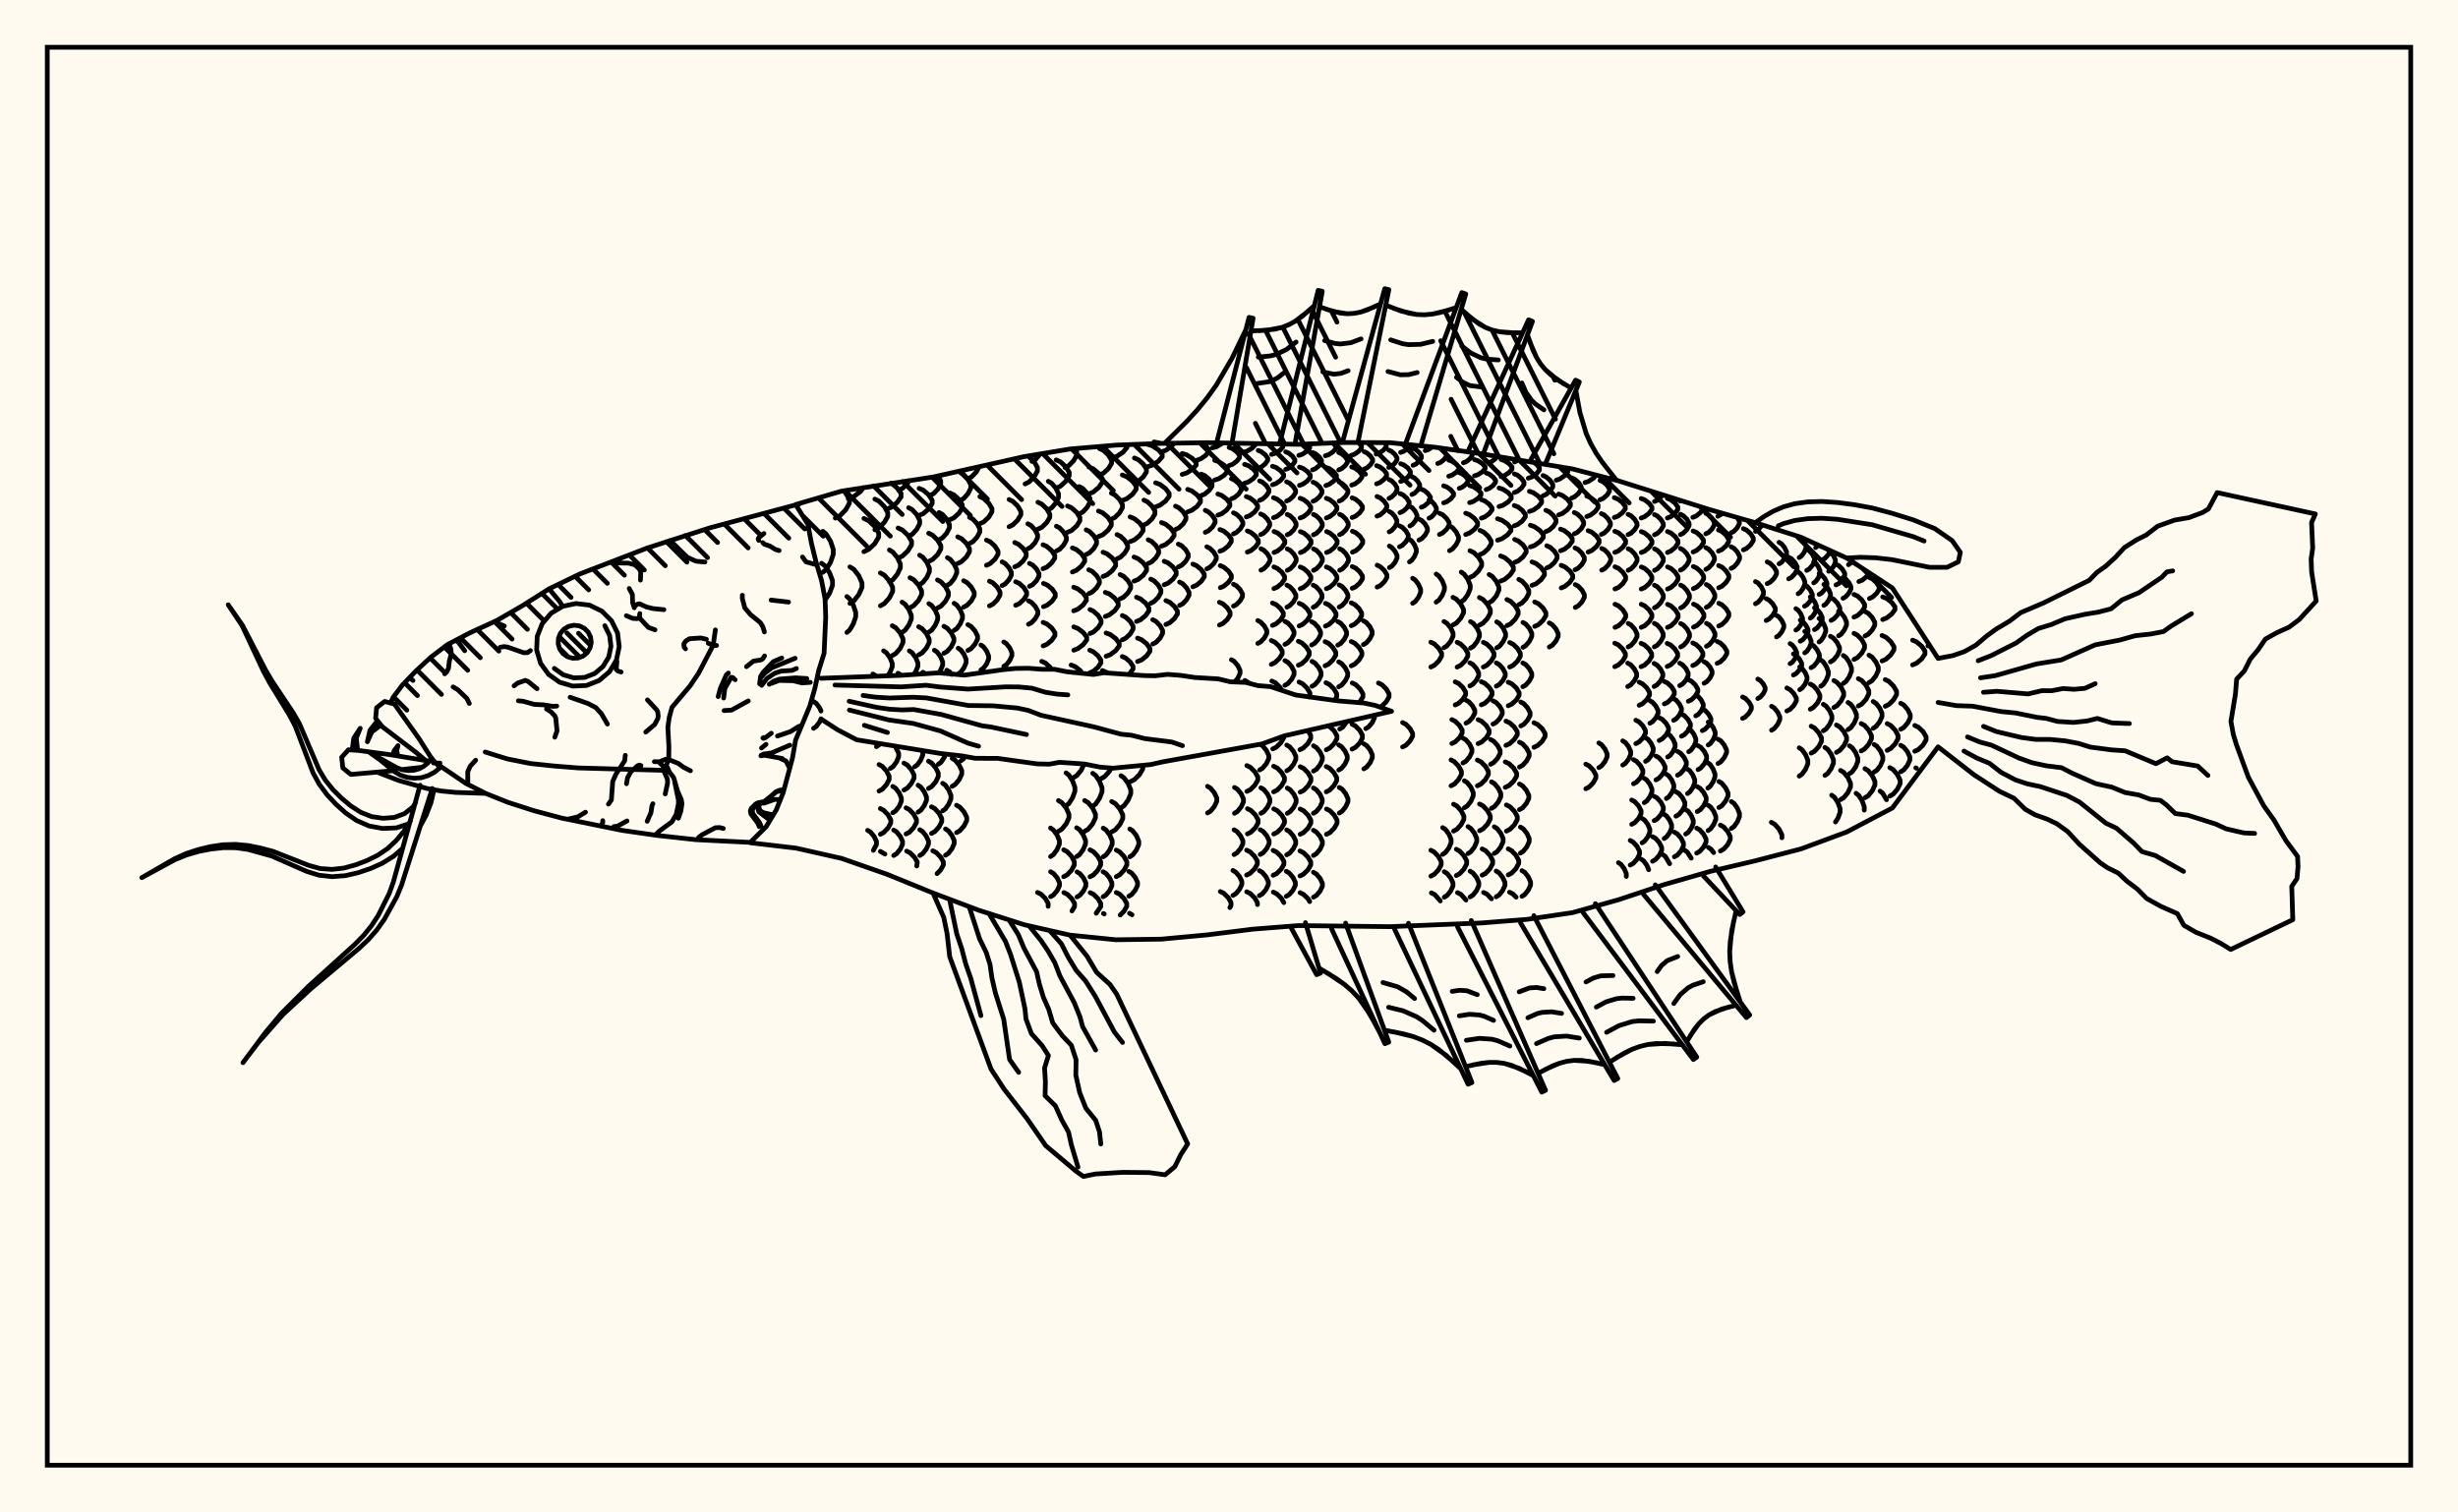 <svg xmlns="http://www.w3.org/2000/svg" width="520" height="320"><rect x="0" y="0" width="520" height="320" fill="floralwhite"/><rect x="10" y="10" width="500" height="300" stroke="black" stroke-width="1" fill="none"/><path stroke="black" stroke-width="1" fill="none" stroke-linecap="round" stroke-linejoin="round" d="
M 168.36 106.74 178.05 103.91 197.38 100.93 216.71 96.6 226.37 95 236.04 94.18 245.7 93.81 255.37 93.66 274.7 94.01 284.36 93.62 294.03 93.66 303.69 94.64 313.36 96 332.69 99.22 342.35 101.73 361.68 107.82 371.35 110.59 381.01 113.67 390.68 118.07 400.34 124.4 410.01 139.31 
M 410.01 158.01 400.34 170.95 390.68 176.03 381.01 179.61 371.35 182.12 361.68 184.4 352.02 187.17 342.35 190.38 332.69 193.09 323.02 194.52 313.36 195.28 294.03 196.06 274.7 195.83 265.03 196.59 255.37 197.8 245.7 198.7 236.04 198.83 226.37 197.85 216.71 195.66 207.04 192.58 197.38 188.94 187.71 185 178.05 181.62 168.38 179.44 158.73 178.31 
M 172.11 154.1 172.68 153.71 173.41 152.72 173.68 152.08 
M 173.68 150.44 173.41 149.79 172.68 148.81 172.11 148.42 
M 174.56 126.94 175.5 125.5 176.12 123.85 176.12 122.84 175.5 121.19 174.55 119.74 173.8 119.17 
M 168.51 107.05 169.3 106.47 
M 174.07 121.09 174.78 120.5 175.7 118.99 176.28 117.28 176.28 116.22 175.7 114.51 174.78 113 174.07 112.41 
M 179.16 133.81 179.76 133.29 180.53 131.97 181.03 130.48 181.03 129.55 180.53 128.05 179.76 126.73 179.16 126.21 
M 184.76 179.91 185.42 178.67 185.42 178.02 184.92 176.97 184.15 176.04 183.55 175.68 
M 179.81 127.67 180.63 127.15 181.68 125.8 182.36 124.28 182.36 123.33 181.68 121.81 180.63 120.46 179.81 119.94 
M 185.31 142.99 184.66 142.6 
M 185.41 157.98 186.3 157.35 
M 185.96 167.37 186.65 166.99 187.54 166.01 188.11 164.91 188.11 164.22 187.54 163.12 186.65 162.14 185.96 161.76 
M 186.24 176.51 186.95 176.14 187.86 175.19 188.45 174.12 188.45 173.46 187.86 172.38 186.95 171.44 186.24 171.07 
M 187.21 180.7 186.25 180.14 
M 176.71 109.62 177.67 109.13 178.9 107.88 179.7 106.46 179.7 105.59 178.56 103.83 
M 187.77 142.99 188.28 142.28 188.76 141.09 188.76 140.35 188.28 139.16 187.52 138.11 186.93 137.7 
M 188.36 162.58 188.93 162.2 189.66 161.2 190.12 160.08 190.12 159.38 189.36 157.85 
M 188.87 171.97 189.46 171.59 190.21 170.62 190.69 169.52 190.69 168.84 190.21 167.74 189.46 166.77 188.87 166.39 
M 189.06 181 189.66 180.64 190.43 179.7 190.93 178.64 190.93 177.98 190.43 176.92 189.66 175.99 189.06 175.62 
M 179.45 105.51 180.6 105.07 182.07 103.96 182.67 103.15 
M 182.76 116.72 183.77 116.24 185.06 115.02 185.89 113.63 185.89 112.77 185.06 111.39 183.77 110.17 182.76 109.69 
M 186.25 128.17 187.09 127.7 188.16 126.49 188.85 125.12 188.85 124.27 188.16 122.9 187.09 121.69 186.25 121.22 
M 188.77 138.7 189.5 138.27 190.44 137.18 191.04 135.93 191.04 135.16 190.44 133.92 189.5 132.82 188.77 132.39 
M 190.69 142.87 189.97 142.44 
M 191.24 167.15 191.93 166.76 192.8 165.77 193.37 164.65 193.37 163.96 192.8 162.84 191.93 161.85 191.24 161.46 
M 191.68 176.45 192.39 176.07 193.29 175.11 193.88 174.02 193.88 173.35 193.29 172.26 192.39 171.3 191.68 170.92 
M 193.94 183.23 194.06 182.39 193.46 181.36 192.53 180.44 191.81 180.08 
M 185.08 112.09 185.96 111.65 187.08 110.52 187.81 109.24 187.81 108.45 187.08 107.17 185.96 106.04 185.08 105.6 
M 188.16 123.11 188.9 122.65 189.85 121.48 190.47 120.15 190.47 119.32 189.85 117.99 188.9 116.82 188.16 116.36 
M 190.84 133.79 191.46 133.36 192.27 132.25 192.79 130.98 192.79 130.2 192.27 128.94 191.46 127.83 190.84 127.4 
M 193.32 142.64 193.71 142.12 194.19 140.97 194.19 140.27 193.71 139.12 192.96 138.11 192.38 137.71 
M 193.52 162.21 194.07 161.82 194.78 160.82 195.24 159.69 195.16 158.79 
M 194.22 171.82 194.8 171.44 195.53 170.45 196.01 169.33 196.01 168.63 195.53 167.51 194.8 166.52 194.22 166.13 
M 194.58 181 195.17 180.63 195.93 179.68 196.43 178.61 196.43 177.94 195.93 176.87 195.17 175.92 194.58 175.55 
M 187.47 107.76 188.49 107.36 189.78 106.32 190.62 105.14 190.62 104.4 189.78 103.22 188.52 102.21 
M 190 118.08 190.91 117.65 192.08 116.54 192.84 115.29 192.84 114.51 192.08 113.25 190.91 112.14 190 111.71 
M 192.51 128.58 193.3 128.15 194.32 127.04 194.97 125.79 194.97 125.02 194.32 123.77 193.3 122.66 192.51 122.23 
M 194.35 138.56 195.06 138.15 195.98 137.12 196.57 135.94 196.57 135.21 195.98 134.04 195.06 133 194.35 132.6 
M 195.68 142.49 195.22 142.23 
M 196.42 166.82 197.09 166.43 197.95 165.43 198.5 164.29 198.5 163.58 197.95 162.45 197.09 161.44 196.42 161.05 
M 197.06 176.33 197.76 175.95 198.65 174.97 199.23 173.86 199.23 173.17 198.65 172.06 197.76 171.08 197.06 170.7 
M 198.24 184.84 198.98 184.08 199.58 183.02 199.58 182.37 198.98 181.31 198.06 180.38 197.34 180.01 
M 190.1 103.72 190.9 103.34 191.92 102.37 192.35 101.66 
M 192.23 113.46 192.98 113.05 193.94 112 194.56 110.81 194.56 110.07 193.94 108.88 192.98 107.83 192.23 107.42 
M 194.54 123.68 195.21 123.25 196.07 122.17 196.62 120.95 196.62 120.19 196.07 118.96 195.21 117.88 194.54 117.46 
M 196.51 133.73 197.11 133.32 197.87 132.27 198.37 131.08 198.37 130.35 197.87 129.16 197.11 128.12 196.51 127.71 
M 198.57 142.36 198.97 141.83 199.43 140.72 199.43 140.04 198.97 138.93 198.25 137.95 197.68 137.57 
M 198.52 161.69 199.06 161.3 199.74 160.29 200.03 159.56 
M 199.43 171.56 199.99 171.16 200.71 170.15 201.18 169 201.18 168.29 200.71 167.14 199.99 166.12 199.43 165.73 
M 200.02 180.95 200.61 180.57 201.37 179.6 201.86 178.51 201.86 177.83 201.37 176.73 200.61 175.76 200.02 175.38 
M 194.44 109.05 195.33 108.66 196.48 107.66 197.21 106.54 197.21 105.84 196.48 104.71 195.33 103.71 194.44 103.33 
M 196.46 118.79 197.29 118.38 198.35 117.35 199.04 116.17 199.04 115.44 198.35 114.27 197.29 113.23 196.46 112.82 
M 198.33 128.65 199.07 128.24 200.02 127.21 200.64 126.04 200.64 125.31 200.02 124.14 199.07 123.1 198.33 122.7 
M 199.69 138.22 200.37 137.83 201.24 136.84 201.8 135.71 201.8 135.02 201.24 133.89 200.37 132.9 199.69 132.51 
M 201.37 142.69 200.92 142.17 200.28 141.8 
M 201.44 166.36 202.09 165.96 202.93 164.93 203.47 163.77 203.47 163.05 202.93 161.89 202.09 160.86 201.44 160.46 
M 202.36 176.16 203.05 175.77 203.94 174.76 204.52 173.62 204.52 172.91 203.94 171.77 203.05 170.76 202.36 170.37 
M 196.77 104.81 197.49 104.44 198.42 103.48 199.01 102.39 199.01 101.72 198.45 100.69 
M 198.66 114.2 199.37 113.81 200.27 112.81 200.86 111.67 200.86 110.97 200.27 109.84 199.37 108.83 198.66 108.44 
M 200.42 123.82 201.06 123.42 201.87 122.4 202.4 121.25 202.4 120.54 201.87 119.39 201.06 118.38 200.42 117.98 
M 201.85 133.37 202.42 132.99 203.14 131.99 203.61 130.86 203.61 130.16 203.14 129.03 202.42 128.03 201.85 127.64 
M 202.71 142.58 203.25 142.21 203.94 141.27 204.39 140.19 204.39 139.53 203.94 138.46 203.25 137.51 202.71 137.14 
M 203.29 160.96 203.81 160.56 204.14 160.05 
M 198.86 100.68 199.19 100.53 
M 200.94 109.96 201.78 109.58 202.87 108.59 203.57 107.48 203.57 106.79 202.87 105.67 201.78 104.69 200.94 104.3 
M 202.61 119.22 203.41 118.83 204.43 117.85 205.1 116.74 205.1 116.06 204.43 114.95 203.41 113.97 202.61 113.58 
M 203.86 128.45 204.58 128.07 205.5 127.1 206.1 126 206.1 125.32 205.5 124.22 204.58 123.25 203.86 122.87 
M 204.76 137.62 205.42 137.25 206.26 136.3 206.81 135.22 206.81 134.56 206.26 133.48 205.42 132.53 204.76 132.16 
M 203.21 105.85 203.9 105.45 204.79 104.44 205.37 103.29 205.37 102.58 204.79 101.44 203.9 100.43 203.21 100.03 
M 205.11 114.99 205.81 114.62 206.7 113.65 207.28 112.56 207.28 111.88 206.7 110.79 205.81 109.83 205.11 109.45 
M 207.51 141.75 208.04 141.39 208.72 140.47 209.15 139.43 209.15 138.79 208.72 137.74 208.04 136.82 207.51 136.47 
M 204.79 101.28 205.56 100.88 206.55 99.84 207.15 98.74 
M 207.3 110.8 208.12 110.42 209.17 109.42 209.85 108.29 209.85 107.59 209.17 106.46 208.12 105.47 207.3 105.08 
M 208.69 119.6 209.48 119.24 210.49 118.31 211.14 117.26 211.14 116.61 210.49 115.56 209.48 114.63 208.69 114.27 
M 209.32 128.19 210.04 127.83 210.97 126.92 211.56 125.89 211.56 125.25 210.97 124.22 210.04 123.31 209.32 122.96 
M 212.01 123.89 212.64 123.55 213.44 122.68 213.96 121.69 213.96 121.08 213.44 120.09 212.64 119.22 212.01 118.88 
M 212.35 140.98 212.91 140.63 213.62 139.73 214.07 138.72 214.07 138.09 213.62 137.08 212.91 136.18 212.35 135.83 
M 213.47 111.45 214.27 111.05 215.3 110.05 215.97 108.91 215.97 108.21 215.3 107.07 214.27 106.07 213.47 105.68 
M 214.67 119.93 215.45 119.58 216.45 118.69 217.1 117.68 217.1 117.05 216.45 116.04 215.45 115.14 214.67 114.79 
M 214.87 128.06 215.62 127.72 216.57 126.86 217.19 125.87 217.19 125.27 216.57 124.28 215.62 123.42 214.87 123.08 
M 221.74 191.75 221.74 191.11 221.14 190.08 220.21 189.17 219.48 188.82 
M 217.45 116.11 218.11 115.75 218.96 114.83 219.5 113.79 219.5 113.14 218.96 112.1 218.11 111.18 217.45 110.82 
M 217.79 124.05 218.44 123.72 219.27 122.87 219.8 121.92 219.8 121.33 219.27 120.37 218.44 119.53 217.79 119.2 
M 217.58 132.08 218.22 131.74 219.03 130.88 219.56 129.9 219.56 129.3 219.03 128.32 218.22 127.46 217.58 127.12 
M 222.25 181.23 222.85 180.82 223.62 179.77 224.12 178.58 224.12 177.84 223.62 176.65 222.85 175.6 222.25 175.19 
M 222.26 189.72 222.86 189.36 223.64 188.44 224.14 187.4 224.14 186.75 223.64 185.71 222.86 184.79 222.26 184.44 
M 216.86 102.39 217.7 101.97 218.77 100.89 219.47 99.66 219.47 98.9 218.77 97.67 217.47 96.47 
M 219.57 111.96 220.38 111.58 221.42 110.58 222.09 109.46 222.09 108.77 221.42 107.64 220.38 106.65 219.57 106.26 
M 220.65 120.33 221.45 119.99 222.47 119.1 223.14 118.11 223.14 117.49 222.47 116.49 221.45 115.61 220.65 115.26 
M 220.75 128.36 221.56 128.02 222.59 127.17 223.25 126.2 223.25 125.6 222.59 124.63 221.56 123.78 220.75 123.44 
M 220.68 136.66 221.49 136.32 222.52 135.45 223.18 134.47 223.18 133.87 222.52 132.89 221.49 132.02 220.68 131.68 
M 222.43 141.61 222.14 141.16 221.15 140.27 220.38 139.93 
M 223.92 175.88 224.63 175.44 225.55 174.31 226.14 173.03 226.14 172.23 225.55 170.95 224.63 169.82 223.92 169.38 
M 225.03 185.49 225.76 185.1 226.69 184.11 227.28 182.99 227.28 182.3 226.69 181.18 225.76 180.19 225.03 179.8 
M 226.78 192.74 227.33 191.79 227.33 191.15 226.73 190.12 225.8 189.21 225.07 188.85 
M 218.32 97.63 219.06 97.21 220.06 96.04 
M 221.77 107.87 222.47 107.46 223.37 106.41 223.94 105.22 223.94 104.48 223.37 103.29 222.47 102.24 221.77 101.83 
M 223.49 116.57 224.17 116.22 225.03 115.31 225.59 114.27 225.59 113.63 225.03 112.6 224.17 111.69 223.49 111.33 
M 225.53 170.48 226.13 170.01 226.9 168.8 227.4 167.42 227.4 166.57 226.9 165.2 226.13 163.99 225.53 163.52 
M 227.77 181.23 228.38 180.82 229.15 179.76 229.65 178.55 229.65 177.81 229.15 176.61 228.38 175.54 227.77 175.13 
M 227.85 189.77 228.45 189.41 229.22 188.49 229.72 187.44 229.72 186.8 229.22 185.75 228.45 184.83 227.85 184.47 
M 223.43 103.29 224.32 102.88 225.46 101.84 226.2 100.66 226.2 99.93 225.46 98.75 224.32 97.7 223.43 97.3 
M 225.84 112.62 226.68 112.25 227.77 111.28 228.46 110.18 228.46 109.5 227.77 108.4 226.68 107.43 225.84 107.05 
M 226.87 121.02 227.71 120.67 228.78 119.78 229.47 118.78 229.47 118.16 228.78 117.15 227.71 116.27 226.87 115.92 
M 227.14 129.24 228 128.9 229.11 128.03 229.82 127.04 229.82 126.44 229.11 125.45 228 124.58 227.14 124.24 
M 227.16 137.57 228.04 137.23 229.17 136.37 229.9 135.4 229.9 134.8 229.17 133.83 228.04 132.97 227.16 132.63 
M 228.92 142.42 228.53 141.88 227.44 141.03 226.6 140.7 
M 227.05 164.55 227.79 164.1 228.74 162.96 229.35 161.64 
M 229.46 175.89 230.2 175.45 231.14 174.31 231.75 173.03 231.75 172.23 231.14 170.95 230.2 169.81 229.46 169.37 
M 230.59 185.5 231.32 185.12 232.25 184.13 232.85 183.01 232.85 182.31 232.25 181.19 231.32 180.2 230.59 179.81 
M 231.9 193.22 232.88 191.81 232.88 191.17 232.28 190.13 231.36 189.22 230.63 188.87 
M 225.31 98.92 226.1 98.52 227.12 97.49 227.78 96.32 227.78 95.6 227.39 94.91 
M 228.31 108.74 229.05 108.35 229.99 107.34 230.6 106.2 230.6 105.49 229.99 104.35 229.05 103.34 228.31 102.95 
M 229.79 117.31 230.49 116.96 231.4 116.05 231.98 115.02 231.98 114.39 231.4 113.36 230.49 112.45 229.79 112.1 
M 230.34 125.6 231.06 125.25 231.98 124.37 232.58 123.38 232.58 122.76 231.98 121.77 231.06 120.89 230.34 120.55 
M 230.59 134.04 231.34 133.7 232.31 132.81 232.94 131.82 232.94 131.2 232.31 130.2 231.34 129.32 230.59 128.97 
M 230.55 142.34 231.31 142.02 232.28 141.19 232.9 140.25 232.9 139.67 232.28 138.73 231.31 137.9 230.55 137.57 
M 231.17 170.58 231.8 170.11 232.61 168.89 233.14 167.52 233.14 166.67 232.61 165.3 231.8 164.08 231.17 163.61 
M 233.39 181.28 234 180.86 234.78 179.81 235.29 178.61 235.29 177.88 234.78 176.68 234 175.62 233.39 175.21 
M 233.37 189.73 233.96 189.37 234.73 188.45 235.22 187.41 235.22 186.77 234.73 185.72 233.96 184.8 233.37 184.45 
M 233.61 193.37 233.43 193.27 
M 227.71 95.04 228.3 94.83 
M 230.34 104.5 231.27 104.11 232.46 103.12 233.23 102 233.23 101.3 232.46 100.18 231.27 99.19 230.34 98.8 
M 232.38 113.53 233.26 113.17 234.38 112.22 235.1 111.16 235.1 110.5 234.38 109.43 233.26 108.49 232.38 108.12 
M 233.35 121.97 234.21 121.62 235.31 120.72 236.02 119.71 236.02 119.08 235.31 118.07 234.21 117.18 233.35 116.83 
M 233.83 130.43 234.71 130.08 235.83 129.2 236.56 128.19 236.56 127.57 235.83 126.56 234.71 125.67 233.83 125.33 
M 234 138.85 234.89 138.51 236.04 137.65 236.77 136.68 236.77 136.08 236.04 135.11 234.89 134.26 234 133.92 
M 234.39 142.39 233.22 141.87 
M 232.88 164.77 233.67 164.33 234.69 163.21 235.06 162.5 
M 235.18 176.01 235.94 175.58 236.91 174.46 237.53 173.19 237.53 172.41 236.91 171.14 235.94 170.02 235.18 169.58 
M 236.15 185.48 236.87 185.09 237.79 184.12 238.39 183.01 238.39 182.32 237.79 181.21 236.87 180.23 236.15 179.85 
M 236.99 193.59 237.78 192.8 238.37 191.77 238.37 191.13 237.78 190.1 236.86 189.18 236.14 188.83 
M 232.61 100.5 233.43 100.12 234.48 99.15 235.16 98.05 235.16 97.37 234.48 96.27 233.43 95.29 232.61 94.91 
M 235.11 109.85 235.87 109.47 236.84 108.51 237.46 107.43 237.46 106.75 236.84 105.67 235.87 104.71 235.11 104.33 
M 236.31 118.24 237.03 117.89 237.95 117 238.55 115.98 238.55 115.36 237.95 114.34 237.03 113.45 236.31 113.1 
M 236.96 126.71 237.68 126.36 238.6 125.47 239.2 124.45 239.2 123.82 238.6 122.81 237.68 121.91 236.96 121.56 
M 237.43 135.37 238.16 135.02 239.1 134.13 239.71 133.11 239.71 132.48 239.1 131.47 238.16 130.58 237.43 130.23 
M 238.82 142.73 239.7 141.56 239.7 140.98 239.09 140.05 238.15 139.23 237.42 138.91 
M 237.15 170.92 237.81 170.46 238.67 169.27 239.22 167.93 239.22 167.1 238.67 165.76 237.81 164.58 237.15 164.12 
M 239.02 181.28 239.63 180.88 240.41 179.85 240.91 178.69 240.91 177.97 240.41 176.81 239.63 175.79 239.02 175.39 
M 238.82 189.62 239.41 189.26 240.16 188.35 240.65 187.31 240.65 186.67 240.16 185.64 239.41 184.72 238.82 184.37 
M 239.49 193.55 238.95 193.23 
M 235.24 96.9 236.26 96.56 237.56 95.69 238.4 94.71 238.39 94.09 
M 237.43 105.89 238.37 105.53 239.58 104.59 240.36 103.52 240.36 102.86 239.58 101.8 238.37 100.86 237.43 100.49 
M 239.08 114.59 239.96 114.24 241.09 113.33 241.82 112.3 241.82 111.66 241.09 110.63 239.96 109.72 239.08 109.36 
M 239.91 122.95 240.76 122.61 241.85 121.72 242.56 120.71 242.56 120.09 241.85 119.08 240.76 118.2 239.91 117.85 
M 240.43 131.49 241.27 131.14 242.35 130.25 243.05 129.24 243.05 128.61 242.35 127.6 241.27 126.71 240.43 126.36 
M 240.65 139.96 241.5 139.63 242.58 138.76 243.27 137.79 243.27 137.19 242.58 136.21 241.5 135.35 240.65 135.01 
M 239.15 165.37 239.99 164.95 241.07 163.88 241.77 162.66 241.77 161.95 
M 239.99 102.18 240.81 101.82 241.86 100.9 242.53 99.86 242.53 99.22 241.86 98.17 240.81 97.26 239.99 96.9 
M 242 111.05 242.75 110.69 243.71 109.78 244.33 108.75 244.33 108.11 243.71 107.08 242.75 106.17 242 105.81 
M 242.91 119.22 243.62 118.88 244.53 118.01 245.12 117.02 245.12 116.41 244.53 115.42 243.62 114.55 242.91 114.21 
M 243.45 127.63 244.14 127.28 245.02 126.4 245.59 125.39 245.59 124.77 245.02 123.76 244.14 122.88 243.45 122.53 
M 243.87 136.26 244.55 135.91 245.41 135.02 245.96 134 245.96 133.38 245.41 132.37 244.55 131.47 243.87 131.12 
M 242.77 98.74 243.77 98.42 245.05 97.59 245.87 96.66 245.87 96.09 245.05 95.15 243.77 94.33 242.77 94.01 
M 244.48 107.24 245.4 106.89 246.58 106.01 247.34 105 247.34 104.38 246.58 103.38 245.4 102.49 244.48 102.15 
M 245.72 115.56 246.57 115.22 247.67 114.35 248.38 113.37 248.38 112.76 247.67 111.77 246.57 110.9 245.72 110.56 
M 246.29 123.72 247.11 123.39 248.16 122.52 248.83 121.54 248.83 120.94 248.16 119.96 247.11 119.09 246.29 118.75 
M 246.65 132.13 247.44 131.78 248.44 130.9 249.09 129.91 249.09 129.29 248.44 128.29 247.44 127.41 246.65 127.07 
M 245.78 95.57 246.63 95.28 247.72 94.54 248.38 93.77 
M 248.68 112.03 249.39 111.69 250.31 110.83 250.89 109.86 250.89 109.26 250.31 108.29 249.39 107.43 248.68 107.09 
M 249.28 119.95 249.96 119.62 250.82 118.78 251.38 117.83 251.38 117.24 250.82 116.29 249.96 115.45 249.28 115.12 
M 249.54 128.09 250.19 127.76 251.01 126.9 251.55 125.92 251.55 125.32 251.01 124.35 250.19 123.49 249.54 123.15 
M 250.1 100.37 251.05 100.07 252.26 99.29 253.05 98.42 253.05 97.88 252.26 97.01 251.05 96.24 250.1 95.94 
M 251.26 108.3 252.13 107.97 253.24 107.15 253.96 106.21 253.96 105.63 253.24 104.69 252.13 103.87 251.26 103.54 
M 252.36 124.15 253.13 123.82 254.13 122.99 254.77 122.04 254.77 121.46 254.13 120.51 253.13 119.68 252.36 119.35 
M 253.23 97.36 254.02 97.08 255.04 96.38 255.69 95.59 255.69 95.1 255.04 94.31 254.13 93.68 
M 254.14 104.84 254.87 104.53 255.81 103.75 256.41 102.86 256.41 102.3 255.81 101.41 254.87 100.63 254.14 100.32 
M 254.98 112.63 255.65 112.31 256.5 111.5 257.06 110.59 257.06 110.02 256.5 109.1 255.65 108.3 254.98 107.98 
M 255.31 120.35 255.95 120.03 256.78 119.22 257.31 118.3 257.31 117.74 256.78 116.82 255.95 116.01 255.31 115.69 
M 255.46 172 256.09 171.62 256.9 170.64 257.42 169.53 257.42 168.84 256.9 167.73 256.09 166.75 255.46 166.37 
M 256.46 94.76 257.37 94.52 258.7 93.73 
M 256.98 101.56 257.85 101.28 258.97 100.56 259.69 99.74 259.69 99.23 258.97 98.41 257.85 97.68 256.98 97.4 
M 257.65 108.99 258.46 108.69 259.5 107.91 260.17 107.03 260.17 106.48 259.5 105.6 258.46 104.82 257.65 104.52 
M 258.08 116.62 258.86 116.31 259.85 115.51 260.48 114.61 260.48 114.05 259.85 113.15 258.86 112.35 258.08 112.04 
M 258.16 124.34 258.91 124.02 259.88 123.21 260.5 122.29 260.5 121.73 259.88 120.81 258.91 120 258.16 119.68 
M 257.98 132.24 258.71 131.91 259.63 131.07 260.23 130.13 260.23 129.54 259.63 128.59 258.71 127.75 257.98 127.43 
M 260.18 192.03 260.43 191.6 260.43 190.95 259.83 189.91 258.89 188.99 258.16 188.63 
M 260.02 98.51 260.73 98.25 261.64 97.58 262.23 96.82 262.23 96.35 261.64 95.59 260.73 94.92 260.02 94.66 
M 260.52 105.54 261.19 105.25 262.06 104.51 262.61 103.67 262.61 103.15 262.06 102.32 261.19 101.58 260.52 101.29 
M 260.95 112.96 261.58 112.65 262.4 111.88 262.93 111 262.93 110.45 262.4 109.57 261.58 108.8 260.95 108.5 
M 260.95 128.24 261.56 127.93 262.35 127.12 262.86 126.21 262.86 125.65 262.35 124.73 261.56 123.93 260.95 123.61 
M 261.19 144.3 261.86 143.51 262.34 142.48 262.34 141.85 261.86 140.83 261.1 139.93 260.51 139.58 
M 261.16 172.07 261.77 171.7 262.56 170.74 263.06 169.67 263.06 169 262.56 167.92 261.77 166.97 261.16 166.6 
M 261.07 180.81 261.67 180.45 262.44 179.54 262.94 178.51 262.94 177.87 262.44 176.84 261.67 175.92 261.07 175.57 
M 260.83 189.45 261.44 189.09 262.22 188.17 262.72 187.13 262.72 186.49 262.22 185.45 261.44 184.53 260.83 184.17 
M 262.99 95.7 263.81 95.46 264.87 94.84 265.55 94.13 265.55 93.88 
M 263.29 102.25 264.1 101.98 265.12 101.28 265.78 100.49 265.78 100.01 265.12 99.22 264.1 98.52 263.29 98.25 
M 263.66 109.37 264.43 109.08 265.41 108.33 266.05 107.48 266.05 106.96 265.41 106.11 264.43 105.36 263.66 105.07 
M 263.88 116.81 264.62 116.51 265.58 115.73 266.2 114.85 266.2 114.3 265.58 113.42 264.62 112.64 263.88 112.33 
M 264.39 144.61 263.36 143.96 
M 263.78 167.44 264.53 167.07 265.48 166.12 266.1 165.04 266.1 164.38 265.48 163.3 264.53 162.35 263.78 161.98 
M 263.9 176.44 264.62 176.08 265.56 175.15 266.16 174.09 266.16 173.44 265.56 172.39 264.62 171.46 263.9 171.1 
M 263.73 185.14 264.46 184.78 265.39 183.87 265.99 182.83 265.99 182.18 265.39 181.15 264.46 180.23 263.73 179.87 
M 266.02 191.38 266.02 191 265.42 189.95 264.48 189.04 263.75 188.68 
M 266.17 99.06 266.82 98.81 267.66 98.15 268.19 97.41 268.19 96.95 267.66 96.21 266.82 95.56 266.17 95.3 
M 266.47 105.87 267.1 105.59 267.91 104.87 268.44 104.06 268.44 103.56 267.91 102.75 267.1 102.03 266.47 101.75 
M 266.69 113.11 267.31 112.81 268.1 112.05 268.61 111.19 268.61 110.66 268.1 109.79 267.31 109.03 266.69 108.74 
M 266.76 120.64 267.37 120.33 268.15 119.54 268.66 118.65 268.66 118.1 268.15 117.2 267.37 116.41 266.76 116.1 
M 266.09 136.13 266.7 135.8 267.49 134.96 268 134.01 268 133.42 267.49 132.46 266.7 131.62 266.09 131.29 
M 266.48 162.91 267.1 162.53 267.9 161.58 268.42 160.5 268.42 159.83 267.9 158.75 267.1 157.79 266.57 157.48 
M 266.75 172.08 267.36 171.72 268.14 170.77 268.64 169.71 268.64 169.05 268.14 167.99 267.36 167.04 266.75 166.68 
M 266.6 180.79 267.21 180.44 267.99 179.53 268.49 178.49 268.49 177.85 267.99 176.82 267.21 175.91 266.6 175.55 
M 266.42 189.5 267.03 189.14 267.82 188.22 268.32 187.17 268.32 186.53 267.82 185.49 267.03 184.56 266.42 184.2 
M 269 96.14 269.77 95.9 270.76 95.29 271.39 94.6 271.39 94.17 271.21 93.96 
M 269.2 102.56 269.96 102.3 270.93 101.62 271.56 100.84 271.56 100.37 270.93 99.6 269.96 98.91 269.2 98.65 
M 269.41 109.53 270.15 109.25 271.11 108.51 271.72 107.68 271.72 107.17 271.11 106.33 270.15 105.6 269.41 105.31 
M 269.52 116.89 270.25 116.59 271.19 115.82 271.8 114.94 271.8 114.4 271.19 113.52 270.25 112.75 269.52 112.45 
M 269.49 124.53 270.22 124.22 271.16 123.42 271.76 122.52 271.76 121.96 271.16 121.05 270.22 120.26 269.49 119.94 
M 269.19 132.32 269.93 132 270.88 131.17 271.49 130.24 271.49 129.66 270.88 128.72 269.93 127.9 269.19 127.58 
M 268.95 140.56 269.69 140.22 270.64 139.34 271.26 138.35 271.26 137.73 270.64 136.74 269.69 135.86 268.95 135.52 
M 271.11 145.96 270.76 145.38 269.8 144.45 269.06 144.09 
M 269.26 158.45 270.01 158.08 270.97 157.14 271.59 156.07 271.59 155.73 
M 269.44 167.54 270.18 167.17 271.12 166.22 271.73 165.16 271.73 164.5 271.12 163.43 270.18 162.48 269.44 162.12 
M 269.47 176.46 270.2 176.1 271.13 175.17 271.74 174.12 271.74 173.47 271.13 172.42 270.2 171.5 269.47 171.14 
M 269.33 185.2 270.07 184.84 271.01 183.92 271.62 182.88 271.62 182.24 271.01 181.2 270.07 180.28 269.33 179.92 
M 271.6 190.97 271.05 190.02 270.1 189.11 269.37 188.75 
M 271.99 99.31 272.61 99.06 273.41 98.41 273.93 97.68 273.93 97.23 273.41 96.5 272.61 95.85 271.99 95.6 
M 272.18 106.01 272.8 105.73 273.58 105.02 274.09 104.22 274.09 103.73 273.58 102.93 272.8 102.22 272.18 101.94 
M 272.31 113.15 272.92 112.86 273.69 112.11 274.19 111.25 274.19 110.72 273.69 109.87 272.92 109.12 272.31 108.83 
M 272.33 120.67 272.94 120.36 273.71 119.57 274.21 118.67 274.21 118.12 273.71 117.22 272.94 116.43 272.33 116.13 
M 272.25 128.46 272.85 128.14 273.63 127.33 274.14 126.42 274.14 125.85 273.63 124.93 272.85 124.12 272.25 123.8 
M 271.83 136.34 272.45 136.01 273.24 135.16 273.76 134.2 273.76 133.61 273.24 132.65 272.45 131.8 271.83 131.47 
M 271.82 145 272.45 144.64 273.25 143.73 273.77 142.7 273.77 142.06 273.25 141.03 272.45 140.12 271.82 139.77 
M 272.22 163.07 272.84 162.7 273.63 161.75 274.14 160.68 274.14 160.02 273.63 158.95 272.84 158.01 272.22 157.64 
M 272.33 172.09 272.93 171.72 273.71 170.79 274.2 169.73 274.2 169.08 273.71 168.02 272.93 167.09 272.33 166.73 
M 272.21 180.86 272.82 180.51 273.6 179.59 274.11 178.55 274.11 177.9 273.6 176.86 272.82 175.95 272.21 175.59 
M 272.11 189.64 272.73 189.28 273.53 188.36 274.04 187.32 274.04 186.67 273.53 185.63 272.73 184.7 272.11 184.34 
M 274.77 96.35 275.51 96.11 276.46 95.5 277.07 94.81 277.07 94.39 276.67 93.93 
M 274.9 102.7 275.64 102.43 276.58 101.76 277.19 101 277.19 100.52 276.58 99.76 275.64 99.09 274.9 98.83 
M 275.04 109.59 275.76 109.31 276.7 108.58 277.3 107.75 277.3 107.24 276.7 106.42 275.76 105.69 275.04 105.41 
M 275.1 116.91 275.82 116.61 276.75 115.84 277.35 114.97 277.35 114.42 276.75 113.55 275.82 112.78 275.1 112.48 
M 275.07 124.57 275.79 124.26 276.72 123.46 277.32 122.55 277.32 121.99 276.72 121.08 275.79 120.28 275.07 119.96 
M 274.84 132.44 275.57 132.12 276.51 131.28 277.11 130.34 277.11 129.75 276.51 128.81 275.57 127.98 274.84 127.65 
M 274.67 140.75 275.41 140.41 276.36 139.53 276.98 138.53 276.98 137.91 276.36 136.91 275.41 136.02 274.67 135.68 
M 277.01 147.51 277.14 146.64 276.52 145.59 275.57 144.66 274.82 144.3 
M 275 158.62 275.74 158.25 276.68 157.32 277.29 156.26 277.29 155.6 276.69 154.55 
M 275.07 167.59 275.8 167.23 276.73 166.29 277.33 165.23 277.33 164.58 276.73 163.52 275.8 162.58 275.07 162.22 
M 275.06 176.51 275.79 176.14 276.72 175.22 277.32 174.16 277.32 173.51 276.72 172.46 275.79 171.53 275.06 171.17 
M 275.01 185.33 275.74 184.97 276.69 184.05 277.3 183.01 277.3 182.36 276.69 181.32 275.74 180.4 275.01 180.04 
M 277.07 190.76 276.71 190.14 275.76 189.23 275.03 188.87 
M 277.66 99.42 278.27 99.17 279.05 98.53 279.56 97.81 279.56 97.36 279.05 96.63 278.27 95.99 277.66 95.74 
M 277.79 106.05 278.39 105.77 279.17 105.07 279.67 104.28 279.67 103.79 279.17 102.99 278.39 102.29 277.79 102.02 
M 277.87 113.15 278.47 112.86 279.24 112.11 279.74 111.26 279.74 110.74 279.24 109.89 278.47 109.14 277.87 108.84 
M 277.88 120.67 278.48 120.36 279.25 119.57 279.75 118.67 279.75 118.12 279.25 117.22 278.48 116.43 277.88 116.13 
M 277.81 128.49 278.41 128.17 279.18 127.35 279.68 126.43 279.68 125.86 279.18 124.94 278.41 124.12 277.81 123.8 
M 277.48 136.47 278.09 136.13 278.87 135.28 279.37 134.31 279.37 133.7 278.87 132.73 278.09 131.88 277.48 131.54 
M 277.56 145.2 278.18 144.84 278.97 143.93 279.48 142.89 279.48 142.25 278.97 141.21 278.18 140.29 277.56 139.93 
M 277.88 163.14 278.48 162.78 279.24 161.85 279.74 160.79 279.74 160.14 279.24 159.09 278.48 158.15 277.88 157.79 
M 277.86 172.07 278.46 171.71 279.23 170.78 279.72 169.72 279.72 169.07 279.23 168.01 278.46 167.08 277.86 166.72 
M 277.86 181 278.47 180.64 279.25 179.71 279.75 178.65 279.75 178 279.25 176.95 278.47 176.02 277.86 175.66 
M 277.86 189.83 278.47 189.47 279.26 188.55 279.76 187.51 279.76 186.87 279.26 185.83 278.47 184.91 277.86 184.55 
M 280.38 96.43 281.11 96.19 282.03 95.58 282.63 94.88 282.63 94.46 281.97 93.72 
M 280.49 102.73 281.21 102.46 282.14 101.79 282.73 101.04 282.73 100.57 282.14 99.81 281.21 99.14 280.49 98.88 
M 280.59 109.59 281.31 109.3 282.23 108.58 282.82 107.76 282.82 107.25 282.23 106.43 281.31 105.7 280.59 105.42 
M 280.64 116.9 281.35 116.6 282.28 115.83 282.87 114.96 282.87 114.42 282.28 113.54 281.35 112.77 280.64 112.47 
M 280.6 124.56 281.32 124.25 282.24 123.45 282.83 122.54 282.83 121.97 282.24 121.06 281.32 120.26 280.6 119.95 
M 280.4 132.47 281.12 132.14 282.05 131.31 282.64 130.36 282.64 129.77 282.05 128.82 281.12 127.98 280.4 127.65 
M 280.32 140.87 281.05 140.52 281.98 139.63 282.59 138.62 282.59 138 281.98 136.99 281.05 136.1 280.32 135.76 
M 282.34 148.19 282.79 147.42 282.79 146.78 282.18 145.73 281.24 144.81 280.51 144.45 
M 280.59 158.64 281.31 158.27 282.23 157.35 282.83 156.3 282.83 155.65 282.23 154.6 281.07 153.55 
M 280.57 167.54 281.28 167.18 282.19 166.24 282.78 165.19 282.78 164.53 282.19 163.47 281.28 162.54 280.57 162.18 
M 280.62 176.53 281.34 176.17 282.26 175.23 282.86 174.17 282.86 173.52 282.26 172.46 281.34 171.52 280.62 171.16 
M 283.21 99.42 283.8 99.17 284.57 98.53 285.06 97.8 285.06 97.36 284.57 96.63 283.8 95.99 283.21 95.74 
M 283.31 106.02 283.9 105.74 284.66 105.04 285.15 104.25 285.15 103.76 284.66 102.97 283.9 102.27 283.31 102 
M 283.39 113.13 283.98 112.83 284.74 112.08 285.23 111.23 285.23 110.71 284.74 109.86 283.98 109.11 283.39 108.81 
M 283.41 120.65 284.01 120.34 284.77 119.55 285.27 118.66 285.27 118.1 284.77 117.21 284.01 116.42 283.41 116.11 
M 283.31 128.44 283.9 128.12 284.66 127.31 285.15 126.38 285.15 125.81 284.66 124.89 283.9 124.07 283.31 123.75 
M 283.02 136.49 283.62 136.15 284.38 135.28 284.87 134.3 284.87 133.7 284.38 132.72 283.62 131.85 283.02 131.51 
M 283.21 145.31 283.82 144.96 284.6 144.04 285.11 143 285.11 142.35 284.6 141.31 283.82 140.39 283.21 140.03 
M 283.42 154.24 284.03 153.88 284.95 152.66 
M 283.22 162.92 283.8 162.56 284.54 161.64 285.02 160.59 285.02 159.94 284.54 158.89 283.8 157.97 283.22 157.61 
M 283.33 172.02 283.92 171.65 284.68 170.71 285.17 169.64 285.17 168.98 284.68 167.91 283.92 166.96 283.33 166.6 
M 285.84 96.35 286.54 96.11 287.44 95.49 288.02 94.8 288.02 94.36 287.39 93.63 
M 285.95 102.64 286.65 102.38 287.55 101.71 288.13 100.95 288.13 100.48 287.55 99.72 286.65 99.05 285.95 98.79 
M 286.05 109.5 286.75 109.22 287.65 108.5 288.23 107.67 288.23 107.16 287.65 106.34 286.75 105.62 286.05 105.33 
M 286.11 116.83 286.82 116.53 287.71 115.76 288.29 114.89 288.29 114.35 287.71 113.47 286.82 112.7 286.11 112.4 
M 286.07 124.47 286.77 124.16 287.66 123.36 288.24 122.45 288.24 121.89 287.66 120.98 286.77 120.18 286.07 119.87 
M 285.86 132.39 286.57 132.06 287.48 131.22 288.06 130.27 288.06 129.68 287.48 128.72 286.57 127.88 285.86 127.55 
M 285.86 140.88 286.58 140.53 287.51 139.64 288.11 138.62 288.11 137.99 287.51 136.98 286.58 136.08 285.86 135.73 
M 287.56 148.66 288.34 147.45 288.34 146.81 287.74 145.77 286.81 144.85 286.08 144.5 
M 286.03 158.5 286.73 158.14 287.64 157.22 288.22 156.18 288.22 155.54 287.64 154.5 286.73 153.58 286.03 153.22 
M 288.59 99.25 289.17 99 289.9 98.36 290.38 97.64 290.38 97.19 289.9 96.46 289.17 95.82 288.59 95.57 
M 288.43 136.38 289.03 136.04 289.79 135.16 290.28 134.17 290.28 133.56 289.79 132.56 289.03 131.69 288.43 131.35 
M 288.93 154.16 289.52 153.8 290.29 152.9 290.78 151.87 290.78 151.32 
M 288.53 162.67 289.1 162.31 289.85 161.39 290.32 160.34 290.32 159.7 289.85 158.65 289.1 157.73 288.53 157.37 
M 291.13 96.09 291.81 95.85 292.69 95.23 293.25 94.53 293.25 94.1 292.89 93.65 
M 291.23 102.37 291.91 102.11 292.78 101.44 293.34 100.68 293.34 100.21 292.78 99.45 291.91 98.78 291.23 98.52 
M 291.31 109.21 291.98 108.93 292.83 108.2 293.38 107.38 293.38 106.88 292.83 106.06 291.98 105.33 291.31 105.05 
M 291.34 124.22 292 123.9 292.86 123.09 293.41 122.18 293.41 121.61 292.86 120.7 292 119.89 291.34 119.57 
M 291.9 149.6 292.34 149.38 293.27 148.47 293.86 147.44 293.86 146.8 293.27 145.77 292.34 144.86 291.62 144.51 
M 293.79 98.9 294.36 98.65 295.08 98.01 295.54 97.29 295.54 96.84 295.08 96.12 294.36 95.48 293.79 95.23 
M 293.85 105.45 294.39 105.17 295.09 104.48 295.54 103.69 295.54 103.21 295.09 102.42 294.39 101.72 293.85 101.45 
M 293.89 112.53 294.41 112.24 295.08 111.49 295.51 110.64 295.51 110.11 295.08 109.26 294.41 108.51 293.89 108.22 
M 293.93 120.09 294.45 119.78 295.12 118.98 295.55 118.08 295.55 117.53 295.12 116.63 294.45 115.84 293.93 115.53 
M 296.3 95.72 296.98 95.48 297.85 94.86 298.41 94.1 
M 296.32 101.86 296.98 101.6 297.83 100.95 298.37 100.21 298.37 99.75 297.83 99.01 296.98 98.36 296.32 98.11 
M 296.17 108.47 296.8 108.19 297.6 107.49 298.11 106.69 298.11 106.2 297.6 105.4 296.8 104.69 296.17 104.42 
M 296.07 115.69 296.66 115.39 297.43 114.62 297.92 113.74 297.92 113.2 297.43 112.33 296.66 111.56 296.07 111.26 
M 296.72 158.04 297.41 157.69 298.28 156.79 298.85 155.77 298.85 155.15 298.28 154.13 297.41 153.23 296.72 152.88 
M 298.94 98.45 299.51 98.21 300.23 97.59 300.7 96.88 300.7 96.45 300.23 95.74 299.51 95.12 298.94 94.88 
M 298.69 104.63 299.22 104.37 299.9 103.72 300.34 102.97 300.34 102.51 299.9 101.77 299.22 101.12 298.69 100.86 
M 298.27 111.28 298.75 111 299.37 110.28 299.76 109.46 299.76 108.96 299.37 108.14 298.75 107.42 298.27 107.14 
M 298.18 118.88 298.65 118.55 299.25 117.73 299.63 116.79 299.63 116.22 299.25 115.28 298.65 114.45 298.18 114.13 
M 298.85 127.64 299.4 127.28 300.09 126.36 300.54 125.32 300.54 124.67 300.09 123.63 299.4 122.71 298.85 122.35 
M 301.51 95.35 302.2 95.11 302.99 94.57 
M 300.69 107.32 301.31 107.06 302.1 106.4 302.61 105.65 302.61 105.18 302.1 104.43 301.31 103.77 300.69 103.51 
M 300.18 114.27 300.76 113.97 301.51 113.19 301.98 112.31 301.98 111.77 301.51 110.89 300.76 110.12 300.18 109.82 
M 302.7 141.13 303.43 140.77 304.37 139.86 304.98 138.82 304.98 138.18 304.37 137.14 303.43 136.23 302.7 135.87 
M 302.7 185.37 303.4 185 304.31 184.05 304.89 182.97 304.89 182.3 304.31 181.22 303.4 180.26 302.7 179.89 
M 304.71 190.62 303.53 189.27 302.81 188.92 
M 304.16 98.06 304.74 97.83 305.49 97.23 305.97 96.55 305.97 96.13 305.49 95.45 304.48 94.75 
M 302.32 109.64 302.82 109.38 303.46 108.71 303.87 107.95 303.87 107.48 303.46 106.72 302.82 106.04 302.32 105.78 
M 303.83 127.4 304.39 127 305.11 125.96 305.57 124.79 305.57 124.06 305.11 122.89 304.39 121.85 303.83 121.45 
M 305.48 137.04 306.1 136.66 306.89 135.7 307.4 134.6 307.4 133.93 306.89 132.83 306.1 131.87 305.48 131.49 
M 305.2 180.77 305.78 180.38 306.52 179.4 306.99 178.28 306.99 177.59 306.52 176.47 305.78 175.48 305.2 175.1 
M 305.54 189.83 306.13 189.46 306.89 188.53 307.38 187.46 307.38 186.8 306.89 185.74 306.13 184.8 305.54 184.43 
M 306.85 95.12 306.93 95.09 
M 306.49 100.76 307.18 100.53 308.07 99.93 308.64 99.26 308.64 98.85 308.07 98.18 307.18 97.59 306.49 97.35 
M 305.41 106.39 306.09 106.15 306.95 105.52 307.51 104.81 307.51 104.37 306.95 103.66 306.09 103.04 305.41 102.79 
M 304.52 113.08 305.18 112.77 306.03 111.99 306.57 111.11 306.57 110.56 306.03 109.68 305.18 108.9 304.52 108.59 
M 307.38 132.22 308.1 131.83 309.02 130.81 309.62 129.66 309.62 128.94 309.02 127.79 308.1 126.77 307.38 126.38 
M 308.26 141.14 308.99 140.78 309.92 139.87 310.52 138.84 310.52 138.19 309.92 137.16 308.99 136.25 308.26 135.89 
M 307.85 149.15 308.56 148.82 309.47 147.97 310.06 147 310.06 146.41 309.47 145.44 308.56 144.59 307.85 144.26 
M 307.14 157.31 307.85 156.97 308.75 156.09 309.33 155.09 309.33 154.47 308.75 153.48 307.85 152.6 307.14 152.25 
M 306.97 166.26 307.68 165.89 308.58 164.93 309.17 163.85 309.17 163.19 308.58 162.11 307.68 161.16 306.97 160.78 
M 307.51 175.84 308.21 175.46 309.11 174.46 309.69 173.34 309.69 172.65 309.11 171.53 308.21 170.53 307.51 170.15 
M 308.08 185.24 308.78 184.87 309.69 183.9 310.28 182.8 310.28 182.12 309.69 181.03 308.78 180.06 308.08 179.68 
M 310.14 190.43 309.05 189.22 308.33 188.86 
M 309.59 97.91 310.18 97.68 310.94 97.09 311.43 96.43 311.43 96.01 311.19 95.69 
M 308.7 103.33 309.3 103.1 310.06 102.52 310.55 101.87 310.55 101.46 310.06 100.81 309.3 100.23 308.7 100 
M 306.65 116.51 307.26 116.16 308.05 115.24 308.55 114.21 308.55 113.57 308.05 112.53 307.26 111.62 306.65 111.26 
M 309.13 127.32 309.74 126.89 310.52 125.8 311.03 124.56 311.03 123.8 310.52 122.56 309.74 121.47 309.13 121.04 
M 311.09 137.13 311.7 136.75 312.47 135.77 312.98 134.67 312.98 133.98 312.47 132.88 311.7 131.9 311.09 131.52 
M 310.96 145.13 311.56 144.79 312.33 143.94 312.82 142.98 312.82 142.38 312.33 141.42 311.56 140.57 310.96 140.24 
M 310.14 153 310.74 152.67 311.51 151.83 312.01 150.87 312.01 150.28 311.51 149.32 310.74 148.48 310.14 148.15 
M 309.5 161.42 310.11 161.07 310.89 160.15 311.39 159.12 311.39 158.48 310.89 157.44 310.11 156.53 309.5 156.17 
M 309.8 170.89 310.41 170.51 311.18 169.52 311.67 168.39 311.67 167.7 311.18 166.58 310.41 165.59 309.8 165.2 
M 310.56 180.6 311.16 180.21 311.92 179.22 312.41 178.09 312.41 177.4 311.92 176.27 311.16 175.28 310.56 174.89 
M 311 189.77 311.6 189.4 312.36 188.45 312.85 187.38 312.85 186.71 312.36 185.64 311.6 184.69 311 184.32 
M 311.94 100.67 312.66 100.43 313.59 99.84 314.18 99.17 314.18 98.75 313.59 98.08 312.66 97.48 311.94 97.25 
M 310.91 106.35 311.68 106.1 312.66 105.47 313.3 104.76 313.3 104.32 312.66 103.61 311.68 102.98 310.91 102.73 
M 310.07 113.09 310.88 112.78 311.92 112 312.59 111.11 312.59 110.56 311.92 109.67 310.88 108.89 310.07 108.58 
M 310.98 122.17 311.77 121.78 312.79 120.8 313.45 119.69 313.45 119 312.79 117.89 311.77 116.9 310.98 116.52 
M 312.97 132.26 313.72 131.86 314.67 130.85 315.29 129.7 315.29 128.98 314.67 127.83 313.72 126.82 312.97 126.42 
M 313.81 141.13 314.53 140.77 315.46 139.86 316.06 138.83 316.06 138.19 315.46 137.16 314.53 136.25 313.81 135.9 
M 313.37 149.13 314.11 148.8 315.04 147.94 315.65 146.98 315.65 146.38 315.04 145.41 314.11 144.56 313.37 144.23 
M 312.7 157.33 313.45 156.99 314.41 156.11 315.03 155.11 315.03 154.49 314.41 153.49 313.45 152.61 312.7 152.26 
M 312.54 166.26 313.29 165.89 314.25 164.94 314.87 163.87 314.87 163.21 314.25 162.13 313.29 161.18 312.54 160.81 
M 313 175.77 313.73 175.39 314.67 174.4 315.27 173.29 315.27 172.6 314.67 171.48 313.73 170.49 313 170.11 
M 313.55 185.17 314.27 184.8 315.19 183.83 315.78 182.73 315.78 182.05 315.19 180.95 314.27 179.98 313.55 179.61 
M 315.53 190.17 314.57 189.18 313.85 188.82 
M 315.04 97.85 315.63 97.62 316.39 97.02 316.73 96.53 
M 314.41 103.58 315.05 103.34 315.86 102.73 316.39 102.04 316.39 101.61 315.86 100.92 315.05 100.31 314.41 100.07 
M 313.38 109.63 314.1 109.37 315.04 108.69 315.64 107.91 315.64 107.44 315.04 106.67 314.1 105.98 313.38 105.72 
M 313.09 117.33 313.85 116.99 314.83 116.1 315.46 115.09 315.46 114.46 314.83 113.46 313.85 112.56 313.09 112.22 
M 315.03 127.51 315.69 127.1 316.55 126.07 317.09 124.89 317.09 124.17 316.55 122.99 315.69 121.95 315.03 121.55 
M 316.64 137.07 317.24 136.7 318.01 135.74 318.51 134.66 318.51 133.99 318.01 132.9 317.24 131.95 316.64 131.57 
M 316.55 145.18 317.15 144.85 317.93 143.99 318.44 143.02 318.44 142.42 317.93 141.44 317.15 140.59 316.55 140.25 
M 315.85 153.2 316.48 152.87 317.29 152.01 317.81 151.04 317.81 150.44 317.29 149.47 316.48 148.61 315.85 148.28 
M 315.33 161.71 315.98 161.35 316.82 160.44 317.36 159.4 317.36 158.76 316.82 157.73 315.98 156.81 315.33 156.46 
M 315.53 171.03 316.17 170.65 316.98 169.67 317.5 168.57 317.5 167.88 316.98 166.78 316.17 165.8 315.53 165.42 
M 316.12 180.57 316.72 180.19 317.49 179.21 317.99 178.09 317.99 177.41 317.49 176.29 316.72 175.31 316.12 174.93 
M 316.52 189.75 317.12 189.38 317.88 188.43 318.38 187.35 318.38 186.69 317.88 185.61 317.12 184.66 316.52 184.29 
M 317.56 100.85 318.31 100.6 319.26 99.97 319.87 99.26 319.87 98.81 319.26 98.1 318.31 97.47 317.56 97.22 
M 317.13 107.17 317.96 106.9 319.03 106.22 319.71 105.45 319.71 104.97 319.03 104.2 317.96 103.52 317.13 103.25 
M 316.81 114.3 317.72 113.99 318.89 113.2 319.64 112.3 319.64 111.75 318.89 110.85 317.72 110.06 316.81 109.75 
M 317.46 122.94 318.33 122.58 319.44 121.65 320.16 120.61 320.16 119.96 319.44 118.91 318.33 117.98 317.46 117.62 
M 318.79 132.37 319.56 131.99 320.54 131.03 321.17 129.95 321.17 129.27 320.54 128.18 319.56 127.22 318.79 126.85 
M 319.38 141.13 320.11 140.77 321.04 139.87 321.64 138.85 321.64 138.22 321.04 137.2 320.11 136.3 319.38 135.94 
M 319.07 149.32 319.81 148.98 320.77 148.11 321.38 147.13 321.38 146.52 320.77 145.54 319.81 144.67 319.07 144.33 
M 318.59 157.7 319.36 157.35 320.35 156.46 320.99 155.45 320.99 154.82 320.35 153.81 319.36 152.92 318.59 152.57 
M 318.44 166.58 319.22 166.22 320.21 165.28 320.85 164.22 320.85 163.56 320.21 162.5 319.22 161.56 318.44 161.2 
M 318.69 175.85 319.43 175.47 320.38 174.51 320.99 173.41 320.99 172.74 320.38 171.65 319.43 170.68 318.69 170.3 
M 319.07 185.11 319.78 184.74 320.7 183.78 321.29 182.69 321.29 182.02 320.7 180.94 319.78 179.98 319.07 179.6 
M 320.74 189.82 320.06 189.13 319.35 188.77 
M 320.42 97.75 321.32 97.26 
M 320.38 104.21 321.03 103.94 321.87 103.26 322.41 102.48 322.41 102 321.87 101.22 321.03 100.53 320.38 100.27 
M 320.35 111.25 321.11 110.95 322.07 110.21 322.69 109.36 322.69 108.84 322.07 107.99 321.11 107.24 320.35 106.95 
M 320.43 118.99 321.21 118.66 322.22 117.81 322.87 116.85 322.87 116.26 322.22 115.3 321.21 114.46 320.43 114.13 
M 321.31 127.94 321.99 127.57 322.86 126.64 323.42 125.59 323.42 124.93 322.86 123.88 321.99 122.95 321.31 122.58 
M 322.19 136.96 322.79 136.6 323.56 135.68 324.06 134.64 324.06 134 323.56 132.96 322.79 132.05 322.19 131.69 
M 322.16 145.29 322.77 144.95 323.54 144.08 324.05 143.09 324.05 142.47 323.54 141.48 322.77 140.61 322.16 140.27 
M 321.73 153.6 322.36 153.25 323.17 152.37 323.7 151.37 323.7 150.76 323.17 149.76 322.36 148.88 321.73 148.53 
M 321.45 162.29 322.11 161.93 322.95 161.01 323.5 159.98 323.5 159.33 322.95 158.3 322.11 157.38 321.45 157.03 
M 321.45 171.3 322.09 170.94 322.9 169.99 323.43 168.92 323.43 168.26 322.9 167.19 322.09 166.25 321.45 165.88 
M 321.65 180.49 322.25 180.11 323.02 179.16 323.51 178.07 323.51 177.4 323.02 176.32 322.25 175.36 321.65 174.99 
M 321.98 189.64 322.56 189.27 323.31 188.33 323.8 187.26 323.8 186.59 323.31 185.52 322.56 184.57 321.98 184.21 
M 323.31 101.18 324.07 100.91 325.05 100.23 325.67 99.47 325.67 98.99 325.05 98.23 324.39 97.77 
M 323.55 108.21 324.38 107.92 325.44 107.18 326.13 106.34 326.13 105.82 325.44 104.98 324.38 104.24 323.55 103.95 
M 323.76 115.72 324.64 115.41 325.77 114.61 326.5 113.7 326.5 113.14 325.77 112.24 324.64 111.44 323.76 111.13 
M 324.1 123.85 324.95 123.52 326.03 122.65 326.73 121.67 326.73 121.07 326.03 120.09 324.95 119.22 324.1 118.89 
M 324.67 132.53 325.44 132.18 326.41 131.28 327.04 130.26 327.04 129.63 326.41 128.61 325.44 127.71 324.67 127.36 
M 324.51 158.11 325.27 157.75 326.25 156.85 326.87 155.83 326.87 155.19 326.25 154.17 325.27 153.27 324.51 152.91 
M 326.44 104.9 327.1 104.61 327.95 103.86 328.5 103.02 328.5 102.5 327.95 101.65 327.1 100.91 326.44 100.61 
M 327.02 112.48 327.72 112.17 328.61 111.39 329.18 110.49 329.18 109.94 328.61 109.05 327.72 108.26 327.02 107.96 
M 327.23 120.16 327.94 119.84 328.83 119.03 329.41 118.1 329.41 117.53 328.83 116.6 327.94 115.79 327.23 115.47 
M 327.76 136.89 328.37 136.55 329.14 135.66 329.64 134.66 329.64 134.04 329.14 133.03 328.37 132.15 327.76 131.8 
M 329.22 101.6 330.01 101.33 331.02 100.63 331.66 99.84 331.66 99.35 331.36 98.99 
M 329.75 108.93 330.54 108.63 331.56 107.86 332.22 107 332.22 106.46 331.56 105.59 330.54 104.83 329.75 104.53 
M 330.13 116.53 330.93 116.22 331.95 115.42 332.62 114.52 332.62 113.96 331.95 113.06 330.93 112.26 330.13 111.95 
M 330.28 124.39 331.06 124.06 332.07 123.23 332.71 122.29 332.71 121.71 332.07 120.77 331.06 119.93 330.28 119.61 
M 332.48 105.39 333.13 105.1 333.98 104.35 334.52 103.5 334.52 102.98 333.98 102.13 333.13 101.39 332.48 101.1 
M 333.05 112.95 333.69 112.64 334.51 111.86 335.03 110.97 335.03 110.42 334.51 109.53 333.69 108.75 333.05 108.44 
M 333.2 120.55 333.84 120.23 334.65 119.43 335.17 118.52 335.17 117.95 334.65 117.04 333.84 116.24 333.2 115.93 
M 333.25 128.52 333.87 128.19 334.67 127.35 335.18 126.4 335.18 125.8 334.67 124.85 333.87 124.01 333.25 123.68 
M 335.31 102.1 336.1 101.83 337.12 101.15 337.66 100.51 
M 335.69 109.29 336.46 108.99 337.45 108.24 338.08 107.39 338.08 106.86 337.45 106.01 336.46 105.26 335.69 104.96 
M 335.97 116.8 336.72 116.49 337.68 115.7 338.3 114.81 338.3 114.26 337.68 113.37 336.72 112.58 335.97 112.27 
M 335.48 166.88 336.17 166.53 337.05 165.62 337.62 164.6 337.62 163.96 337.05 162.94 336.17 162.03 335.48 161.68 
M 338.48 105.75 339.13 105.47 339.96 104.76 340.49 103.94 340.49 103.44 339.96 102.63 339.13 101.92 338.48 101.64 
M 338.77 113.07 339.39 112.77 340.18 112 340.69 111.14 340.69 110.6 340.18 109.74 339.39 108.97 338.77 108.67 
M 338.85 120.63 339.47 120.32 340.25 119.52 340.75 118.62 340.75 118.06 340.25 117.15 339.47 116.35 338.85 116.04 
M 338.24 162.41 338.81 162.05 339.53 161.14 339.99 160.12 339.99 159.48 339.53 158.45 338.81 157.55 338.24 157.19 
M 341.51 109.49 342.26 109.21 343.22 108.48 343.84 107.65 343.84 107.14 343.22 106.31 342.26 105.58 341.51 105.29 
M 341.62 116.87 342.36 116.57 343.3 115.79 343.9 114.91 343.9 114.37 343.3 113.49 342.36 112.71 341.62 112.41 
M 341.65 124.61 342.38 124.3 343.31 123.48 343.91 122.55 343.91 121.98 343.31 121.06 342.38 120.24 341.65 119.92 
M 341.66 132.73 342.39 132.4 343.32 131.55 343.92 130.58 343.92 129.99 343.32 129.02 342.39 128.17 341.66 127.84 
M 341.61 141.06 342.34 140.72 343.26 139.86 343.86 138.87 343.86 138.27 343.26 137.29 342.34 136.42 341.61 136.08 
M 344.42 113.12 345.03 112.83 345.81 112.08 346.32 111.23 346.32 110.71 345.81 109.86 345.03 109.11 344.42 108.82 
M 344.45 120.66 345.05 120.35 345.83 119.56 346.33 118.66 346.33 118.1 345.83 117.2 345.05 116.41 344.45 116.1 
M 344.45 136.88 345.05 136.54 345.82 135.67 346.32 134.69 346.32 134.09 345.82 133.1 345.05 132.24 344.45 131.9 
M 344.35 145.26 344.96 144.92 345.73 144.06 346.24 143.08 346.24 142.47 345.73 141.5 344.96 140.63 344.35 140.3 
M 343.3 161.87 343.84 161.52 344.53 160.63 344.98 159.62 344.98 158.99 344.53 157.98 343.84 157.09 343.3 156.75 
M 344.05 185.44 344.05 184.83 343.61 183.79 342.93 182.88 342.39 182.52 
M 347.2 109.6 347.93 109.32 348.87 108.6 349.48 107.79 349.48 107.28 348.87 106.47 347.93 105.75 347.2 105.47 
M 347.22 116.9 347.95 116.6 348.88 115.83 349.48 114.96 349.48 114.42 348.88 113.55 347.95 112.78 347.22 112.48 
M 347.22 124.63 347.95 124.31 348.87 123.5 349.47 122.58 349.47 122.01 348.87 121.08 347.95 120.27 347.22 119.95 
M 347.21 132.73 347.94 132.4 348.87 131.55 349.46 130.59 349.46 129.99 348.87 129.03 347.94 128.18 347.21 127.84 
M 347.17 141.06 347.9 140.73 348.83 139.87 349.42 138.89 349.42 138.28 348.83 137.31 347.9 136.45 347.17 136.11 
M 346.77 149.23 347.47 148.9 348.38 148.05 348.96 147.08 348.96 146.48 348.38 145.52 347.47 144.67 346.77 144.33 
M 346.06 157.34 346.72 157 347.57 156.14 348.11 155.16 348.11 154.56 347.57 153.58 346.72 152.71 346.06 152.38 
M 345.57 165.83 346.21 165.48 347.03 164.59 347.55 163.59 347.55 162.96 347.03 161.96 346.21 161.07 345.57 160.72 
M 345.19 174.41 345.83 174.06 346.65 173.17 347.18 172.15 347.18 171.52 346.65 170.51 345.83 169.61 345.19 169.26 
M 344.88 183.03 345.51 182.68 346.33 181.77 346.85 180.75 346.85 180.11 346.33 179.08 345.51 178.18 344.88 177.82 
M 350.01 106.11 350.61 105.84 351.38 105.15 351.69 104.67 
M 350.01 113.15 350.61 112.86 351.38 112.12 351.88 111.27 351.88 110.75 351.38 109.91 350.61 109.16 350.01 108.87 
M 350.01 120.68 350.61 120.37 351.38 119.57 351.88 118.68 351.88 118.12 351.38 117.22 350.61 116.43 350.01 116.12 
M 350 128.6 350.6 128.27 351.38 127.44 351.88 126.5 351.88 125.91 351.38 124.97 350.6 124.13 350 123.81 
M 349.98 136.86 350.58 136.53 351.36 135.66 351.86 134.68 351.86 134.07 351.36 133.09 350.58 132.22 349.98 131.88 
M 349.93 145.25 350.52 144.92 351.29 144.07 351.78 143.11 351.78 142.51 351.29 141.54 350.52 140.69 349.93 140.36 
M 349.04 153.02 349.6 152.69 350.32 151.86 350.78 150.93 350.78 150.34 350.32 149.41 349.6 148.58 349.04 148.25 
M 348.12 161.09 348.65 160.75 349.32 159.87 349.75 158.89 349.75 158.28 349.32 157.29 348.65 156.42 348.12 156.08 
M 347.85 169.83 348.37 169.48 349.04 168.58 349.48 167.57 349.48 166.94 349.04 165.92 348.37 165.03 347.85 164.68 
M 347.39 178.32 347.92 177.97 348.59 177.07 349.03 176.06 349.03 175.43 348.59 174.41 347.92 173.51 347.39 173.16 
M 348.79 184.02 348.39 183.06 347.72 182.14 347.2 181.78 
M 352.74 109.6 353.45 109.32 354.36 108.59 354.95 107.78 354.95 107.27 354.36 106.45 353.45 105.73 352.74 105.45 
M 352.76 116.89 353.47 116.59 354.39 115.82 354.98 114.95 354.98 114.41 354.39 113.53 353.47 112.76 352.76 112.46 
M 352.77 124.63 353.48 124.31 354.4 123.5 355 122.57 355 122 354.4 121.08 353.48 120.26 352.77 119.94 
M 352.77 132.74 353.49 132.41 354.42 131.56 355.01 130.6 355.01 130 354.42 129.04 353.49 128.19 352.77 127.86 
M 352.7 141.01 353.42 140.68 354.33 139.83 354.92 138.87 354.92 138.27 354.33 137.31 353.42 136.45 352.7 136.12 
M 352.1 148.93 352.78 148.61 353.65 147.79 354.21 146.85 354.21 146.27 353.65 145.34 352.78 144.51 352.1 144.19 
M 351.01 156.67 351.64 156.34 352.46 155.5 352.99 154.56 352.99 153.97 352.46 153.02 351.64 152.18 351.01 151.86 
M 350.32 165.01 350.94 164.66 351.73 163.79 352.25 162.79 352.25 162.17 351.73 161.18 350.94 160.3 350.32 159.96 
M 349.95 173.63 350.57 173.28 351.37 172.38 351.88 171.37 351.88 170.74 351.37 169.73 350.57 168.83 349.95 168.48 
M 349.61 182.22 350.23 181.86 351.03 180.96 351.54 179.93 351.54 179.3 351.03 178.27 350.23 177.37 349.61 177.02 
M 355.43 106.02 355.64 105.92 
M 355.5 113.11 356.09 112.81 356.85 112.07 357.34 111.22 357.34 110.69 356.85 109.84 356.09 109.1 355.5 108.8 
M 355.5 120.63 356.09 120.32 356.85 119.52 357.34 118.62 357.34 118.06 356.85 117.16 356.09 116.36 355.5 116.05 
M 355.55 128.62 356.15 128.29 356.91 127.45 357.41 126.5 357.41 125.92 356.91 124.97 356.15 124.13 355.55 123.8 
M 355.56 136.88 356.16 136.54 356.93 135.68 357.42 134.71 357.42 134.1 356.93 133.13 356.16 132.27 355.56 131.93 
M 355.35 145.06 355.93 144.74 356.67 143.91 357.14 142.98 357.14 142.4 356.67 141.46 355.93 140.64 355.35 140.31 
M 354.07 152.4 354.6 152.09 355.28 151.29 355.72 150.39 355.72 149.84 355.28 148.93 354.6 148.14 354.07 147.83 
M 352.8 160.17 353.31 159.84 353.96 158.98 354.38 158.01 354.38 157.42 353.96 156.45 353.31 155.59 352.8 155.26 
M 352.52 168.95 353.03 168.6 353.68 167.7 354.1 166.69 354.1 166.06 353.68 165.05 353.03 164.15 352.52 163.8 
M 352.05 177.42 352.56 177.07 353.22 176.18 353.64 175.17 353.64 174.54 353.22 173.53 352.56 172.64 352.05 172.29 
M 353.22 182.74 352.3 181.19 351.79 180.83 
M 358.13 109.46 358.83 109.18 359.72 108.45 360.3 107.62 360.3 107.39 
M 358.19 116.79 358.89 116.48 359.79 115.71 360.38 114.83 360.38 114.29 359.79 113.41 358.89 112.64 358.19 112.34 
M 358.23 124.55 358.93 124.23 359.84 123.42 360.42 122.49 360.42 121.91 359.84 120.99 358.93 120.17 358.23 119.85 
M 358.27 132.69 358.98 132.35 359.89 131.51 360.47 130.55 360.47 129.95 359.89 129 358.98 128.15 358.27 127.82 
M 358.11 140.81 358.8 140.49 359.68 139.65 360.25 138.71 360.25 138.13 359.68 137.19 358.8 136.36 358.11 136.03 
M 357.17 148.37 357.82 148.06 358.65 147.27 359.18 146.36 359.18 145.81 358.65 144.91 357.82 144.11 357.17 143.8 
M 355.72 155.77 356.33 155.45 357.11 154.64 357.61 153.71 357.61 153.14 357.11 152.22 356.33 151.4 355.72 151.08 
M 354.89 164.02 355.49 163.67 356.26 162.8 356.75 161.81 356.75 161.2 356.26 160.21 355.49 159.33 354.89 158.99 
M 354.55 172.68 355.16 172.33 355.93 171.43 356.44 170.42 356.44 169.79 355.93 168.77 355.16 167.87 354.55 167.52 
M 354.22 181.28 354.84 180.93 355.63 180.02 356.14 178.99 356.14 178.36 355.63 177.33 354.84 176.43 354.22 176.07 
M 360.87 112.94 361.46 112.65 362.2 111.9 362.68 111.04 362.68 110.52 362.2 109.66 361.46 108.91 360.87 108.61 
M 360.88 120.47 361.46 120.15 362.21 119.35 362.69 118.45 362.69 117.89 362.21 116.98 361.46 116.19 360.88 115.87 
M 360.97 128.5 361.56 128.18 362.3 127.33 362.78 126.38 362.78 125.79 362.3 124.83 361.56 123.99 360.97 123.66 
M 361.01 136.74 361.59 136.41 362.33 135.56 362.81 134.6 362.81 134.01 362.33 133.05 361.59 132.2 361.01 131.87 
M 360.5 144.56 361.05 144.25 361.75 143.46 362.2 142.56 362.2 142.01 361.75 141.11 361.05 140.32 360.5 140.01 
M 358.75 151.46 359.26 151.16 359.91 150.39 360.33 149.52 360.33 148.99 359.91 148.12 359.26 147.35 358.75 147.05 
M 357.25 159.05 357.73 158.72 358.36 157.87 358.76 156.91 358.76 156.32 358.36 155.36 357.73 154.52 357.25 154.19 
M 357 167.9 357.49 167.54 358.12 166.64 358.53 165.62 358.53 164.99 358.12 163.97 357.49 163.07 357 162.72 
M 356.62 176.46 357.14 176.11 357.79 175.21 358.22 174.19 358.22 173.56 357.79 172.54 357.14 171.64 356.62 171.29 
M 357.78 181.57 356.93 180.25 356.41 179.89 
M 363.42 109.23 364.48 108.62 
M 363.54 116.6 364.24 116.3 365.13 115.52 365.7 114.64 365.7 114.09 365.13 113.21 364.24 112.43 363.54 112.13 
M 363.59 124.36 364.28 124.04 365.17 123.22 365.74 122.3 365.74 121.72 365.17 120.8 364.28 119.98 363.59 119.66 
M 363.61 132.45 364.29 132.12 365.17 131.28 365.74 130.33 365.74 129.75 365.17 128.8 364.29 127.96 363.61 127.63 
M 363.27 140.35 363.93 140.04 364.77 139.23 365.32 138.32 365.32 137.75 364.77 136.84 363.93 136.03 363.27 135.72 
M 360.13 154.59 360.72 154.28 361.47 153.48 361.95 152.58 361.95 152.01 361.47 151.11 360.72 150.31 360.13 150 
M 359.23 162.83 359.81 162.49 360.56 161.6 361.04 160.61 361.04 159.99 360.56 158.99 359.81 158.11 359.23 157.77 
M 359.06 171.71 359.67 171.35 360.45 170.43 360.95 169.39 360.95 168.75 360.45 167.71 359.67 166.8 359.06 166.44 
M 358.94 180.5 359.58 180.14 360.4 179.22 360.93 178.18 360.93 177.53 360.4 176.49 359.58 175.57 358.94 175.21 
M 366.19 112.74 366.77 112.45 367.5 111.68 367.97 110.82 367.97 110.29 367.54 109.5 
M 366.22 120.26 366.8 119.95 367.54 119.15 368.01 118.25 368.01 117.69 367.54 116.78 366.8 115.99 366.22 115.68 
M 361.38 157.63 361.86 157.3 362.46 156.46 362.85 155.5 362.85 154.91 362.46 153.95 361.86 153.11 361.38 152.78 
M 361.3 166.74 361.79 166.38 362.41 165.44 362.81 164.39 362.81 163.74 362.41 162.68 361.79 161.75 361.3 161.39 
M 361.34 175.73 361.87 175.37 362.55 174.43 362.99 173.37 362.99 172.72 362.55 171.66 361.87 170.73 361.34 170.36 
M 362.53 180.39 361.96 179.66 361.4 179.29 
M 368.82 116.34 369.49 116.04 370.36 115.25 370.92 114.37 370.92 113.82 370.36 112.93 369.49 112.15 368.82 111.85 
M 363.44 161.55 364.03 161.2 364.77 160.3 365.26 159.28 365.26 158.65 364.77 157.63 364.03 156.73 363.44 156.38 
M 363.64 170.85 364.26 170.48 365.05 169.52 365.57 168.43 365.57 167.76 365.05 166.68 364.26 165.72 363.64 165.34 
M 363.95 180.05 364.62 179.68 365.49 178.73 366.04 177.65 366.04 176.98 365.49 175.9 364.62 174.94 363.95 174.57 
M 371.39 112.43 371.94 112.13 372.81 111.05 
M 371.38 127.74 371.93 127.42 372.62 126.61 373.07 125.68 373.07 125.11 372.62 124.18 371.93 123.36 371.38 123.05 
M 366.27 175.28 366.83 174.89 367.53 173.9 367.99 172.78 367.99 172.09 367.53 170.96 366.83 169.97 366.27 169.59 
M 373.86 123.49 374.49 123.18 375.3 122.38 375.83 121.47 375.83 120.9 375.3 120 374.49 119.19 373.86 118.88 
M 373.63 131.28 374.25 130.97 375.05 130.16 375.57 129.25 375.57 128.68 375.05 127.77 374.25 126.97 373.63 126.65 
M 368.65 151.99 369.25 151.68 370.01 150.89 370.51 150 370.51 149.45 370.01 148.56 369.25 147.77 368.65 147.46 
M 376.37 119.29 376.88 118.98 377.53 118.19 377.95 117.29 377.95 116.74 377.53 115.84 376.88 115.05 376.37 114.74 
M 375.83 134.76 376.32 134.45 376.96 133.66 377.37 132.76 377.37 132.2 376.96 131.31 376.32 130.51 375.83 130.2 
M 371.87 147.79 372.37 147.51 373.01 146.79 373.42 145.98 373.42 145.48 373.01 144.67 372.37 143.95 371.87 143.67 
M 378.4 122.47 378.98 122.16 379.72 121.37 380.2 120.46 380.2 119.91 379.72 119.01 378.98 118.21 378.4 117.9 
M 376.97 177.25 376.97 176.63 376.38 175.44 375.45 174.39 374.73 173.98 
M 380.62 117.97 381.08 117.67 381.67 116.88 382.05 116 382.05 115.45 381.67 114.56 380.85 113.62 
M 380.4 125.62 380.86 125.31 381.44 124.51 381.82 123.6 381.82 123.04 381.44 122.14 380.86 121.34 380.4 121.02 
M 379.93 133.31 380.38 133 380.96 132.21 381.33 131.32 381.33 130.77 380.96 129.87 380.38 129.09 379.93 128.78 
M 378.7 140.42 379.15 140.13 379.72 139.39 380.1 138.56 380.1 138.04 379.72 137.2 379.15 136.46 378.7 136.17 
M 374.78 154.5 375.34 154.15 376.07 153.27 376.53 152.27 376.53 151.66 376.07 150.66 375.34 149.78 374.78 149.43 
M 382.21 120.69 382.74 120.39 383.43 119.61 383.88 118.72 383.88 118.17 383.43 117.29 382.74 116.51 382.21 116.2 
M 381.75 128.26 382.28 127.95 382.96 127.16 383.4 126.27 383.4 125.72 382.96 124.83 382.28 124.04 381.75 123.74 
M 380.85 135.66 381.38 135.36 382.05 134.58 382.49 133.71 382.49 133.16 382.05 132.29 381.38 131.51 380.85 131.21 
M 379.4 142.82 379.96 142.52 380.68 141.74 381.15 140.86 381.15 140.31 380.68 139.43 379.96 138.65 379.4 138.35 
M 378.02 150.43 378.67 150.1 379.49 149.26 380.03 148.3 380.03 147.7 379.49 146.74 378.67 145.89 378.02 145.56 
M 384.11 115.86 384.71 115.35 
M 383.7 123.32 384.13 123.01 384.69 122.23 385.04 121.35 385.04 120.81 384.69 119.92 384.13 119.14 383.7 118.84 
M 382.97 130.78 383.4 130.47 383.95 129.69 384.3 128.81 384.3 128.27 383.95 127.39 383.4 126.61 382.97 126.3 
M 381.8 138.13 382.23 137.82 382.78 137.03 383.14 136.14 383.14 135.58 382.78 134.69 382.23 133.9 381.8 133.59 
M 380.74 145.92 381.23 145.59 381.87 144.75 382.28 143.8 382.28 143.21 381.87 142.26 381.23 141.43 380.74 141.1 
M 380.63 164.21 381.22 163.8 381.97 162.76 382.46 161.58 382.46 160.85 381.97 159.66 381.22 158.62 380.63 158.22 
M 385.55 118.43 386.08 118.13 386.77 117.37 387.21 116.49 
M 384.85 125.76 385.38 125.46 386.05 124.69 386.49 123.82 386.49 123.28 386.05 122.4 385.38 121.63 384.85 121.33 
M 383.86 133.21 384.39 132.89 385.06 132.09 385.5 131.18 385.5 130.62 385.06 129.71 384.39 128.91 383.86 128.6 
M 383.14 141.27 383.71 140.93 384.43 140.07 384.9 139.08 384.9 138.48 384.43 137.5 383.71 136.63 383.14 136.29 
M 382.97 150.06 383.62 149.7 384.46 148.77 385 147.72 385 147.07 384.46 146.02 383.62 145.1 382.97 144.73 
M 383.16 159.35 383.86 158.96 384.76 157.97 385.35 156.84 385.35 156.14 384.76 155.02 383.86 154.02 383.16 153.64 
M 386.87 120.87 387.32 120.58 387.91 119.82 388.28 118.97 388.28 118.44 387.91 117.58 387.32 116.83 386.87 116.54 
M 385.85 128.09 386.29 127.78 386.87 127.01 387.24 126.14 387.24 125.6 386.87 124.72 386.29 123.95 385.85 123.65 
M 384.83 135.83 385.28 135.49 385.85 134.62 386.23 133.64 386.23 133.03 385.85 132.05 385.28 131.18 384.83 130.84 
M 385.19 145.19 385.71 144.82 386.36 143.85 386.79 142.76 386.79 142.08 386.36 140.99 385.71 140.02 385.19 139.64 
M 385.73 154.62 386.31 154.24 387.06 153.26 387.54 152.16 387.54 151.47 387.06 150.37 386.31 149.39 385.73 149.01 
M 386.07 164.06 386.65 163.66 387.39 162.63 387.87 161.46 387.87 160.74 387.39 159.57 386.65 158.54 386.07 158.13 
M 388.3 173.91 388.81 173.14 389.28 171.86 389.28 171.08 388.81 169.8 388.08 168.68 387.5 168.24 
M 388.42 123.75 389.01 123.46 389.77 122.7 390.26 121.84 390.26 121.3 389.77 120.44 389.01 119.68 388.42 119.39 
M 387.38 131.26 387.97 130.93 388.74 130.11 389.23 129.17 389.23 128.59 388.74 127.65 387.97 126.82 387.38 126.49 
M 387.23 140.04 387.85 139.67 388.65 138.73 389.16 137.66 389.16 137 388.65 135.93 387.85 134.99 387.23 134.62 
M 387.96 149.69 388.63 149.31 389.48 148.31 390.04 147.19 390.04 146.49 389.48 145.37 388.63 144.38 387.96 143.99 
M 388.5 159.19 389.19 158.79 390.08 157.78 390.65 156.64 390.65 155.93 390.08 154.79 389.19 153.78 388.5 153.39 
M 389.37 169.19 390.06 168.77 390.93 167.7 391.49 166.48 391.49 165.72 390.93 164.5 390.06 163.42 389.37 163 
M 391.05 119.48 391.89 118.86 
M 389.9 126.59 390.43 126.29 391.12 125.52 391.57 124.64 391.57 124.1 391.12 123.23 390.43 122.46 389.9 122.16 
M 388.96 134.53 389.5 134.18 390.19 133.27 390.64 132.24 390.64 131.61 390.19 130.58 389.5 129.67 388.96 129.32 
M 389.96 144.59 390.52 144.19 391.23 143.16 391.69 142 391.69 141.28 391.23 140.12 390.52 139.09 389.96 138.69 
M 390.95 154.37 391.53 153.98 392.26 152.98 392.74 151.85 392.74 151.14 392.26 150.01 391.53 149.01 390.95 148.62 
M 391.26 163.7 391.83 163.3 392.56 162.27 393.03 161.1 393.03 160.38 392.56 159.22 391.83 158.19 391.26 157.79 
M 394.39 171.4 394.39 170.68 393.93 169.41 393.22 168.28 392.66 167.84 
M 393.25 123.04 393.97 122.75 394.89 121.99 395.44 121.19 
M 392.22 130.57 392.94 130.25 393.87 129.41 394.47 128.46 394.47 127.88 393.87 126.93 392.94 126.09 392.22 125.77 
M 392.22 139.52 392.93 139.15 393.86 138.19 394.45 137.1 394.45 136.43 393.86 135.34 392.93 134.38 392.22 134 
M 393.14 149.37 393.85 148.98 394.77 147.97 395.35 146.83 395.35 146.13 394.77 144.99 393.85 143.98 393.14 143.59 
M 393.74 158.88 394.45 158.48 395.34 157.47 395.92 156.33 395.92 155.63 395.34 154.49 394.45 153.48 393.74 153.09 
M 394.53 168.79 395.22 168.37 396.09 167.3 396.65 166.09 396.65 165.34 396.09 164.12 395.22 163.05 394.53 162.63 
M 395.48 126.63 396.14 126.33 396.99 125.55 397.54 124.68 397.54 124.14 396.99 123.27 396.14 122.49 395.48 122.19 
M 394.55 134.55 395.22 134.2 396.07 133.3 396.62 132.29 396.62 131.66 396.07 130.64 395.22 129.74 394.55 129.39 
M 395.39 144.43 396.02 144.03 396.83 143.02 397.36 141.88 397.36 141.17 396.83 140.02 396.02 139.01 395.39 138.62 
M 396.27 154.1 396.87 153.71 397.65 152.72 398.15 151.61 398.15 150.91 397.65 149.79 396.87 148.8 396.27 148.42 
M 396.49 163.34 397.08 162.94 397.84 161.93 398.32 160.78 398.32 160.07 397.84 158.92 397.08 157.91 396.49 157.51 
M 399.1 169.21 398.28 167.82 397.73 167.38 
M 398.29 131.08 399.12 130.75 400.2 129.92 400.89 128.98 400.89 128.4 400.2 127.45 399.12 126.62 398.29 126.3 
M 398.15 139.85 398.97 139.48 400.01 138.54 400.68 137.48 400.68 136.82 400.01 135.76 398.97 134.82 398.15 134.45 
M 398.83 149.44 399.6 149.05 400.59 148.07 401.23 146.96 401.23 146.27 400.59 145.16 399.6 144.17 398.83 143.79 
M 399.24 158.76 399.98 158.37 400.93 157.39 401.54 156.27 401.54 155.58 400.93 154.47 399.98 153.48 399.24 153.1 
M 399.8 168.44 400.5 168.03 401.4 166.98 401.98 165.8 401.98 165.06 401.4 163.87 400.5 162.82 399.8 162.41 
M 402.1 154.3 402.75 153.93 403.58 152.97 404.12 151.88 404.12 151.21 403.58 150.12 402.75 149.16 402.1 148.79 
M 402.1 163.29 402.73 162.91 403.52 161.93 404.04 160.83 404.04 160.14 403.52 159.04 402.73 158.06 402.1 157.68 
M 404.61 140.68 405.45 140.32 406.54 139.41 407.23 138.38 407.23 137.74 406.54 136.71 405.45 135.8 404.61 135.44 
M 405.08 158.95 405.85 158.58 406.84 157.63 407.48 156.55 407.48 155.89 406.84 154.81 405.85 153.86 405.08 153.49 
M 405.44 162.54 405.29 162.46 
M 407.86 136.65 408.18 136.5 
M 244.13 93.51 245.71 93.81 
M 257.45 93.41 264.24 67.15 265.1 67.33 260.63 93.78 
M 270.77 93.64 278.86 61.44 279.73 61.63 273.95 94 
M 284.09 93.26 292.95 61.08 293.82 61.29 287.27 93.63 
M 297.43 93.65 309.25 61.91 310.09 62.2 300.57 94.32 
M 310.69 95.22 323.38 67.66 324.2 68 313.78 96.07 
M 323.87 97.23 333.32 80.43 334.12 80.82 326.92 98.21 
M 340.95 100.98 342.36 101.74 
M 246.37 93.8 251.02 89.21 253.27 86.76 255.36 84.2 257.29 81.52 260.64 75.8 263.56 69.77 
M 264.65 70.01 268.05 69.88 271.25 69.26 272.74 68.66 274.15 67.87 275.5 66.91 278.05 64.66 
M 279.14 64.9 282.07 65.91 284.97 66.38 286.4 66.31 287.83 66.04 289.25 65.57 292.07 64.3 
M 293.15 64.56 296.43 65.82 299.72 66.54 301.38 66.6 303.04 66.45 304.72 66.11 308.07 65.09 
M 309.13 65.44 311.61 67.61 314.27 69.29 315.72 69.84 317.23 70.19 318.82 70.38 322.11 70.42 
M 323.14 70.84 324.31 74.07 325.03 75.57 325.89 76.96 326.92 78.21 329.44 80.33 332.38 82.11 
M 333.38 82.6 334.23 87.26 335.56 91.7 336.5 93.8 337.63 95.81 338.93 97.74 341.86 101.47 
M 266.37 69.98 269.69 69.65 271.25 69.26 272.74 68.66 274.15 67.87 276.79 65.82 
M 266.2 75.55 268.75 75.3 269.95 75 272.18 73.94 274.19 72.36 
M 266.04 81.12 268.65 80.74 270.2 80 271.6 78.91 
M 280.61 65.44 283.52 66.23 284.97 66.38 286.4 66.31 287.83 66.04 290.66 64.97 
M 280.23 72.06 282.46 72.67 283.57 72.78 285.77 72.51 287.94 71.7 
M 279.85 78.68 282.18 79.18 283.7 78.99 285.21 78.43 
M 294.79 65.23 298.07 66.27 299.72 66.54 301.38 66.6 303.04 66.45 306.39 65.64 
M 294.21 71.91 296.72 72.72 297.99 72.92 300.54 72.85 303.1 72.23 
M 293.63 78.6 296.26 79.3 298.03 79.26 299.81 78.82 
M 310.36 66.56 312.91 68.54 314.27 69.29 315.72 69.84 317.23 70.19 320.45 70.43 
M 309.24 73.2 311.19 74.71 313.34 75.71 314.51 75.98 316.97 76.16 
M 308.12 79.83 309.48 80.88 310.97 81.58 313.5 81.89 
M 323.7 72.48 325.03 75.57 325.89 76.96 326.92 78.21 328.11 79.33 330.88 81.24 
M 321.96 81.02 322.83 83.03 324.06 84.75 324.83 85.47 326.63 86.72 
M 173.68 143.51 190.51 142.89 198.56 142.36 204.05 142.84 212.33 141.67 214.84 141.43 217.57 141.39 220.37 141.6 223.12 141.61 225.72 142.13 231.31 142.7 233.53 142.34 242.1 142.94 244.4 142.98 246.99 142.68 249.75 142.89 252.75 143.34 257.74 143.64 260.32 144.26 263.53 144.38 266.12 145.06 268.82 145.28 274.13 147.05 282.98 148.28 288.58 148.75 290.93 149.25 294.4 150.49 271.67 155.7 267.02 157.39 245.92 161.2 243.45 161.76 235.43 162.53 232.68 162.3 229.52 161.66 226.8 161.46 224.12 161.29 222 161.68 219.42 161.62 211.04 160.45 206.34 160.44 203.49 159.93 198.91 159.41 181.23 156.52 177.22 154.42 173.68 152.12 
M 176.65 144.94 190.64 145.33 195.89 144.98 198.92 145.36 204.78 145.8 212.78 145.32 215.5 145.34 218.29 145.6 221.18 146.47 223.65 146.86 225.91 147.02 
M 182.59 147.14 185.29 147.51 188.21 147.68 193.12 147.52 195.96 147.66 204.91 149.27 210.06 149.33 215.23 149.81 217.56 150.31 220.25 151.34 231.35 153.77 237.16 155.34 239.38 155.56 242.19 156.27 247.88 156.99 250.15 157.77 
M 179.64 148.37 185.4 149.65 188.13 150.05 190.77 150.2 193.31 150.12 199.12 151.16 207.75 153.56 209.64 153.81 217.16 155.41 
M 179.69 150.23 188.04 152.32 193.23 153.07 198.99 154.66 204.8 157.24 207.02 157.88 
M 182.86 153.46 187.74 154.98 
M 226.37 197.85 229.95 202.29 231.98 205.71 234.79 208.25 236.24 210.33 251.26 242.03 249.78 244.32 248.54 246.85 246.48 248.56 243.1 248.09 237.42 248.04 231.72 248.39 229.2 248.91 227.63 247.79 221.21 242.38 217.29 236.7 212.4 230.4 209.65 226.18 200.91 202.4 200.36 197.54 199.66 194.1 197.38 188.94 
M 222.04 196.87 224.54 199.68 226.01 202.56 227.68 205.31 229.7 207.6 231.79 210.94 235.77 218.38 237.48 220.56 
M 217.71 195.89 220.19 198.95 221.64 201.08 223.14 203.66 224.26 206.54 227.25 212.11 228.46 215.12 229.04 217.23 231.79 222.16 
M 213.46 194.63 215.43 197.74 216.6 200.55 219.3 205.61 219.89 208.24 220.75 211.05 221.86 213.54 222.72 216.44 224.73 219.12 226.65 221.15 227.65 224.23 227.59 227.45 228.41 231.17 229.72 234.48 231.8 237.04 232.61 239.49 232.88 242.05 
M 209.23 193.28 212.7 199.15 213.79 201.94 215.65 207.83 216.83 213.43 217.05 215.59 218.2 218.7 220.46 221.23 221.8 223.33 220.98 225.94 221.16 228.86 221.09 231.82 223.27 233.97 224.63 236.97 226.05 239.51 226.65 242.21 228.05 246.93 
M 205.03 191.83 207.24 198.65 208.63 201.49 209.44 204.05 209.85 206.94 210.56 210.02 212.34 215.65 213.58 224.16 215.5 226.88 
M 200.88 190.26 202.41 197.59 203.45 200.69 204.29 203.9 205.36 206.97 207.52 214.88 
M 362.95 183.43 368.75 192.94 368.04 193.48 360.41 185.37 
M 350.18 187.21 370.16 214.75 369.46 215.3 347.66 189.18 
M 337.5 191.19 358.96 223.66 358.24 224.17 334.88 193.03 
M 324.49 193.73 342.25 228.18 341.47 228.61 321.69 195.28 
M 311.25 194.75 326.96 230.68 326.16 231.06 308.36 196.12 
M 297.97 195.34 311.39 229.04 310.58 229.4 295.04 196.61 
M 284.66 195.31 293.8 220.48 292.98 220.82 281.71 196.53 
M 276.17 195.21 279.36 205.88 278.54 206.22 273.22 196.44 
M 367.28 192.67 366.33 197.01 365.92 201.34 366.02 203.49 366.33 205.62 366.83 207.75 368.16 212 
M 367.28 212.68 364.28 213.48 361.59 214.71 360.43 215.57 359.39 216.6 358.46 217.77 356.82 220.41 
M 355.9 221.05 352.21 220.76 348.64 220.99 346.93 221.4 345.26 222.01 343.64 222.8 340.47 224.73 
M 339.5 225.27 336.22 224.55 333 224.35 331.44 224.55 329.89 224.96 328.38 225.55 325.39 227.09 
M 324.38 227.57 321.34 226.01 318.24 224.99 316.65 224.78 315.03 224.78 313.38 224.96 310.05 225.67 
M 309.02 226.12 305.95 223.29 302.64 220.93 300.85 220.03 298.96 219.31 296.99 218.76 292.89 217.96 
M 291.85 218.39 289.83 214.59 287.43 211.16 286 209.65 284.43 208.29 282.72 207.05 279.04 204.82 
M 366.77 194.84 366.04 199.18 365.92 201.34 366.02 203.49 366.33 205.62 367.46 209.88 
M 365.76 213.05 362.88 214.02 361.59 214.71 360.43 215.57 359.39 216.6 357.62 219.06 
M 360.34 207.71 358.14 208.45 357.15 208.98 355.46 210.43 354.1 212.32 
M 354.93 202.37 352.71 203.25 351.53 204.26 350.59 205.57 
M 354.05 220.87 350.4 220.78 348.64 220.99 346.93 221.4 345.26 222.01 342.05 223.73 
M 349.78 216.05 346.77 215.98 345.31 216.14 342.53 216.99 339.88 218.41 
M 345.5 211.22 343.14 211.17 341.99 211.3 339.79 211.96 337.71 213.08 
M 341.23 206.4 338.66 206.46 337.06 206.94 335.53 207.76 
M 337.85 224.87 334.6 224.35 333 224.35 331.44 224.55 329.89 224.96 326.88 226.28 
M 334.11 219.64 331.42 219.21 328.81 219.37 327.54 219.71 325.05 220.8 
M 330.36 214.41 328.25 214.07 326.19 214.2 325.19 214.46 323.23 215.33 
M 326.61 209.18 325.07 208.93 323.57 209.02 321.4 209.85 
M 322.86 226.75 319.8 225.41 318.24 224.99 316.65 224.78 315.03 224.78 311.72 225.28 
M 319.42 221.32 316.89 220.21 315.6 219.87 312.95 219.69 310.22 220.1 
M 315.97 215.89 313.98 215.01 312.96 214.74 310.87 214.6 308.72 214.93 
M 312.52 210.45 310.32 209.62 308.79 209.52 307.22 209.75 
M 307.5 224.67 304.34 222.03 302.64 220.93 300.85 220.03 298.96 219.31 294.95 218.33 
M 303.38 217.97 300.95 215.94 299.65 215.1 296.83 213.86 293.76 213.11 
M 299.26 211.27 297.57 209.86 295.71 208.79 292.57 207.88 
M 290.87 216.47 288.7 212.81 287.43 211.16 286 209.65 284.43 208.29 280.9 205.91 
M 410.01 139.31 413.14 138.71 415.59 137.86 418.03 136.49 420.25 134.59 422.31 133.08 425.09 131.44 427.49 129.62 432.27 127.59 441.98 122.79 443.61 121.11 445.47 119.79 447.57 117.87 449.4 115.87 452 114.22 454.04 113.2 456.46 111.33 460.04 110.04 463.07 109.52 465.98 108.43 467.21 107.67 469.05 104.22 489.82 108.74 489.02 110.55 489.26 116 488.93 118.27 489.03 120.98 490 127.16 486.42 131.07 484.27 132.69 481.67 133.86 479.26 135.21 477.73 137.44 476.02 139.51 474.81 141.94 473.17 143.69 472.92 146.83 471.96 152.64 472.47 155.4 473.11 157.51 475.64 164.42 478.89 170.46 481.09 173.55 483.57 177.82 486.06 181.2 486.16 183.41 485.93 185.9 484.83 187.53 485.05 194.59 471.92 200.89 469.84 199.61 467.66 198.49 464.6 197.27 462.01 195.78 460.63 193.31 457.14 191.76 454.13 190.1 452.17 188.11 449.98 186.46 448.15 184.74 445.81 183.57 444.31 182.54 439.91 178.63 437.43 175.94 435.14 174.29 433.09 173.31 430.49 172.38 428.45 171.23 426.08 168.9 422.96 167.4 417.6 163.92 410.01 158.01 
M 418.49 139.79 421.23 138.72 426.54 136.03 428.82 134.4 431.24 132.97 433.99 132.13 436.86 130.92 441.17 129.95 443.85 129.52 446.6 128.81 448.93 126.92 452.53 125.39 457.32 122.14 458.43 120.99 459.64 120.78 
M 418.98 143.41 422.15 142.94 430.82 140.48 436.08 139.62 443.23 136.44 448.49 135.41 451.72 134.5 455.03 134.14 457.7 133.62 459.3 132.47 463.61 129.85 
M 419.61 146.47 422.45 146.26 429.05 146.82 431.98 146.13 434.04 146.14 436.46 145.68 438.78 145.84 441.08 145.63 443.25 144.65 
M 410.01 148.62 413.92 149.3 417.29 149.41 423.35 150.55 426.42 150.85 430.92 151.77 432.88 152 435.29 152.64 438.67 152.85 441.56 152.54 443.7 152 446.76 152.95 450.48 153.09 
M 419.62 153.68 422.37 154.79 427.66 156.04 430.66 156.44 433.75 156.45 436.89 156.75 439.74 157.29 442.22 158.07 446.73 158.66 449.58 158.85 456.1 161.58 458.47 160.34 459.51 161.17 464.93 162.07 467.1 164.07 
M 416.22 155.91 418.83 156.99 421.3 157.65 427.15 160.4 429.84 161.36 432.87 162.02 436.12 162.43 438.33 163.57 443.4 165.81 446.74 166.53 449.59 167.69 452.45 168.19 454.93 169.12 457.05 169.33 458.32 170.31 460.2 172.13 462.87 172.48 468.77 174.36 470.94 175.36 474.7 176.23 476.98 176.33 
M 415.48 158.91 418.26 160.41 420.87 161.49 423.35 163.42 426.4 165.02 428.95 165.86 431.65 166.43 437.3 168.31 439.93 169.7 445.48 174.15 447.74 175.23 451.34 178.33 453.15 180.19 455.96 181 461.94 184.37 
M 371.35 110.59 373.15 109.3 375.12 108.17 377.28 107.24 379.7 106.57 382.41 106.19 385.42 106.1 388.73 106.32 392.28 106.78 396.06 107.47 400.29 108.6 404.78 110 409.31 111.84 412.99 114.38 414.72 116.86 414.29 118.87 411.91 120.03 408.19 120.03 400.26 118.41 396.74 118.01 393.53 117.91 390.68 118.07 
M 376.2 111.26 377.28 110.79 379.7 110.12 382.41 109.74 385.42 109.65 388.73 109.87 396.06 111.02 404.78 113.55 407.05 114.47 
M 82.61 148.74 83.16 147.56 85.1 144.98 87.92 142.04 91.09 139.1 94.66 136.38 99.31 133.94 105.15 131.26 110.61 128.1 116.16 124.59 122.62 121.46 136.89 115.96 150.25 111.66 168.36 106.81 170.91 110.91 171.64 114.85 172.61 118.81 173.8 122.81 174.55 126.75 174.68 130.6 174.34 138.22 173.19 141.9 172.39 145.63 171.34 149.33 168.31 156.59 167.66 160.34 165.68 167.74 164.21 171.38 162.07 174.93 158.73 178.23 147.24 177.66 138.95 176.75 131.55 175.68 118.78 173.08 112.98 171.53 107.5 169.77 102.72 167.86 98.55 165.74 92.02 161.32 
M 151.34 133.27 150.88 136.51 147.78 142.44 146.02 145.07 142.16 149.65 141.57 151.85 141.29 153.91 141.51 158.01 141.48 160.38 140.65 162.99 122.35 162.48 117.23 162.07 112.26 161.55 107.34 160.57 102.65 159.11 
M 90.05 160.9 87.99 159.17 80.85 153.73 79.46 151.96 79.67 149.74 81.38 148.41 83.45 148.97 88.61 156.22 90.99 159.97 92.02 161.32 
M 89.26 162.34 85.02 162.82 
M 83.2 163.06 74.22 163.85 72.53 162.48 72.28 160.23 73.71 158.63 75.89 158.78 82.57 159.68 90.82 161.04 
M 116.03 142.66 114.35 140.31 113.53 137.54 113.65 134.65 114.7 131.96 116.57 129.76 119.05 128.28 121.87 127.69 124.74 128.04 127.34 129.31 129.38 131.36 130.65 133.95 131 136.82 130.41 139.64 128.93 142.13 126.73 143.99 124.04 145.04 121.15 145.16 118.38 144.34 116.03 142.66 
M 127.95 132.38 128.97 134.45 129.25 136.74 128.78 139.01 127.59 140.99 125.83 142.49 123.68 143.33 121.37 143.42 119.15 142.76 117.27 141.42 
M 119.09 138.27 118.42 137.33 118.09 136.22 118.14 135.07 118.56 133.99 119.3 133.11 120.3 132.52 121.43 132.28 122.57 132.42 123.61 132.93 124.43 133.75 124.94 134.79 125.08 135.93 124.84 137.06 124.25 138.06 123.37 138.8 122.29 139.22 121.14 139.27 120.03 138.94 119.09 138.27 
M 118.39 137.17 120.21 139 
M 118.52 134.91 122.68 139.07 
M 119.93 133.92 124.15 138.14 
M 122.39 133.99 124.95 136.55 
M 83.26 147.44 86.07 150.25 
M 85.61 144.46 88.31 147.17 
M 88.23 141.75 93.39 146.92 
M 90.99 139.19 93.97 142.17 
M 94.01 136.88 98.95 141.82 
M 97.4 134.94 101.62 139.16 
M 100.96 133.18 105.54 137.76 
M 104.61 131.5 108.33 135.22 
M 108.03 129.59 111.58 133.15 
M 111.38 127.61 114.72 130.96 
M 114.64 125.55 118 128.91 
M 118.08 123.66 120.8 126.39 
M 121.67 121.93 124.54 124.8 
M 125.44 120.37 128.49 123.42 
M 129.27 118.88 132.1 121.7 
M 133.12 117.4 136.31 120.59 
M 136.98 115.93 140.75 119.7 
M 140.98 114.6 145.32 118.94 
M 145 113.29 149.68 117.98 
M 149.06 112.03 151.81 114.78 
M 153.22 110.86 158.28 115.93 
M 157.41 109.73 160.8 113.12 
M 161.63 108.62 166.87 113.86 
M 165.84 107.51 170.25 111.91 
M 151.93 147.38 152.41 145.6 153.64 142.82 154.09 142.4 
M 161.75 138.78 161.35 139.4 161 139.62 159.39 139.88 157.92 141.05 
M 94.08 142.57 94.52 142.14 94.88 141.38 95.06 139.88 95.47 138.32 95.37 137.26 94.97 136.22 
M 132.51 130.27 133.84 130.83 134.79 130.9 135.23 130.71 135.36 129.82 
M 95.85 145.33 96.86 145.94 98.78 147.79 99.29 148.84 
M 157.05 125.94 157.03 126.57 157.56 128.6 158.78 130.04 160.84 131.72 161.38 132.59 161.71 133.7 
M 168.22 139.27 163.28 141.29 161.78 142.43 161.04 143.29 
M 165.52 160.48 161.8 159.8 160.97 159.91 
M 165.85 167.03 164.78 167.24 164.12 167.54 162.1 169.36 
M 140.45 128.99 138.14 128.76 136.7 128.4 135.3 127.75 134.86 127.82 134.4 128.13 
M 163.17 155.13 161.94 156.06 161.51 156.22 161.39 156.14 
M 127.51 173.63 127.53 174 127.07 174.8 
M 129.86 174.89 130.64 174.8 132.64 173.69 
M 98.97 165.96 98.95 163.27 99.47 162.11 100.63 160.85 
M 165.83 167.14 164.3 167.51 161.48 169.73 
M 153.02 175.29 152.28 175.09 151.33 175.13 148.51 176.63 147.78 177.2 
M 135.58 161.98 135.26 161.88 134.88 162.02 133.43 163.32 132.76 164.55 132.54 165.82 
M 162.9 173.56 160.53 171.75 160.28 170.91 160.46 170.37 160.82 170.06 
M 112.21 137.65 111.61 138.08 110.79 138.1 107.48 136.94 106.69 136.8 105.79 136.96 
M 149.13 118.91 147.26 118.74 145.42 117.93 141.76 114.34 
M 146.07 163.08 144.57 162.31 143.52 161.54 141.32 160.64 140.81 160.64 139.52 161.18 138.43 161.15 
M 129.24 118.89 130.43 119.11 132.97 119.15 134.33 119.51 135.28 120.41 135.55 121.03 135.49 122.74 
M 138.76 176.55 139.48 175.84 142.14 173.89 143.07 172.28 143.53 170.06 143.51 169.22 142.73 165.42 
M 138.57 133.26 137.16 132.74 135.4 130.85 135.31 130.49 
M 136.91 173.77 137.71 171.95 137.93 170.47 138.13 170.05 
M 143.51 173.12 144.05 171.57 144.27 170.04 144.14 169.21 143.38 167.47 142.51 164.51 141.63 163.36 141.22 162.43 
M 149.44 135.25 148.25 134.98 145.85 135.14 145.06 135.65 144.67 136.23 144.72 136.89 145.02 137.28 
M 160.98 174.71 160.66 174.01 159.28 172.16 159.13 171.57 159.31 171.01 160.09 170.12 161.4 169.66 
M 160.63 174.91 160.32 174.16 158.86 172.21 158.73 171.59 158.92 171.05 159.85 170.12 160.29 169.87 161.41 169.64 
M 98.31 137.68 96.98 135.89 96.4 135.47 
M 108.75 145.1 109.54 144.51 111.14 143.95 111.73 144.19 113.61 145.72 
M 161.6 156.04 161.41 156.13 
M 116.52 125.02 118.43 127.32 119.01 128.3 
M 167.08 157.66 163.24 159.3 161.55 159.54 161.03 159.79 
M 130.51 139.93 130.36 141.64 130.72 141.98 131.4 142.18 
M 115.62 150.01 116.57 150.61 117.34 151.43 117.57 151.89 117.84 154.63 117.37 155.97 
M 151.6 136.56 150.92 136.58 149.83 136.09 
M 140.73 167.99 141.23 165.64 141.19 164.84 140.54 163.32 140.27 162.06 139.68 161.54 
M 153.09 147.69 153.34 145.68 154.69 143.3 
M 162.06 157.48 161.1 158.26 
M 165.39 139.22 163.6 139.99 161.46 142.23 160.91 143.09 160.7 144.69 
M 109.66 148.27 110.7 148.38 113.02 149.03 114.98 149.13 116.98 149.45 117.78 149.39 
M 133.11 124.51 133.78 125.75 133.83 127.47 134.19 128.59 
M 153.18 150.34 154.78 150.24 158.3 148.3 
M 165.1 169.17 163.88 169.14 161.62 169.93 161.42 169.89 161.4 169.73 
M 167.03 162.52 166.29 161.02 164.97 160.41 
M 172.82 119.52 170.52 118.88 169.78 117.85 
M 87.37 143.98 86.64 143.38 
M 163.58 172.42 161.53 171.95 160.8 171.52 160.5 170.64 160.67 170.25 161.08 169.92 
M 128.5 153.2 127.23 151 126.01 149.68 124.33 148.82 120.61 147.52 
M 171.42 144.37 169.65 144.49 167.82 144.03 164.85 143.96 163.25 144.56 
M 153.86 144.71 154.65 143.34 154.99 143.34 155.52 143.82 
M 161.61 112.88 160.5 113.77 160.39 114.03 160.52 114.34 
M 168.48 141.44 167.55 141.84 165.24 141.99 163.91 142.44 162.27 143.53 161.13 145 
M 164.83 116.49 164.04 116.26 162.89 115.54 161.68 115.13 161.37 114.81 
M 106.69 132.45 104.54 131.54 
M 136.97 148.08 138.87 150.12 139.14 150.58 139.25 151.52 139.15 152.07 138.5 153.29 136.61 154.89 
M 132.28 159.81 132.15 160.97 130.31 163.78 129.62 165.34 129.34 169.25 128.72 170.13 
M 166.82 127.39 163.13 126.96 
M 169.63 153.48 168.91 153.74 167.22 154.79 164.47 155.73 
M 170.69 143.56 168.31 143.42 164.89 143.69 163.68 144.12 162.74 144.78 
M 120.03 173.34 122.26 172.82 123.86 171.84 
M 93.14 162.38 92.02 163.32 90.64 164.08 89.16 164.54 87.64 164.66 86.16 164.47 84.76 164.02 83.52 163.31 80.37 160.75 78.2 159.22 83.99 162.46 85.16 162.87 86.36 163.04 87.54 162.97 88.64 162.67 89.63 162.14 90.49 161.44 91.25 160.5 
M 91.45 166.82 84.97 187.2 83.94 189.73 81.31 194.5 79.74 196.73 77.94 198.79 75.96 200.65 65.75 209.21 59.89 214.62 54.62 220.6 51.4 224.84 56.17 218.43 59.6 214.34 65.27 208.68 75.13 199.75 76.96 197.88 78.59 195.87 80.01 193.69 82.34 189.04 83.22 186.6 88.87 166.13 
M 91.8 167.12 91.18 169.8 90.17 172.44 89.03 174.57 
M 85.17 179.5 83.26 181.16 80.88 182.64 78.34 183.78 75.74 184.65 73.04 185.27 70.25 185.48 67.46 185.17 64.82 184.34 57.5 181.12 52.44 179.72 49.85 179.36 47.22 179.35 44.61 179.64 42.01 180.15 39.47 180.89 37.01 181.89 30 185.69 36.92 181.7 39.36 180.6 41.91 179.76 44.52 179.13 47.18 178.73 49.88 178.65 52.58 178.91 55.22 179.45 57.83 180.15 65.27 183.08 67.73 183.76 70.25 183.94 72.76 183.66 75.23 182.98 77.64 182.07 79.93 180.94 82.01 179.53 83.85 177.81 85.46 175.86 86.85 173.66 
M 91.65 167.07 91.65 167.08 
M 86.45 174.3 83.85 175.16 80.91 175.28 78.06 174.75 75.43 173.59 73.11 171.99 71.06 170.15 69.19 168.14 67.54 165.92 66.22 163.5 62.42 153.53 61.18 151.21 57.01 144.4 55.74 142.04 51.23 132.39 48.28 127.96 51.32 132.33 56.2 141.8 57.54 144.08 61.98 150.74 63.33 153.07 67.5 162.86 68.82 165.06 70.43 167.06 72.26 168.88 74.23 170.52 76.35 171.88 78.63 172.78 81.03 173.13 83.41 172.95 85.59 172.14 87.36 170.73 87.93 169.81 
M 91.83 161.06 92.82 162.07 
M 79.87 152.49 78.27 154.5 77.72 156.94 78.64 154.88 80.58 153.39 
M 91.69 161.43 93.08 161.45 
M 83.14 159.77 83.38 158.81 84.2 157.76 83.92 158.81 84.18 159.94 
M 74.51 158.69 74.84 156.17 76.21 154.09 75.37 156.18 75.66 158.76 
M 79.84 163.39 84.31 165.12 90.34 166.83 93.37 167.36 96.43 167.66 102.72 167.86 
M 169.75 109.05 174.15 113.44 
M 173.15 105.34 183.33 115.53 
M 178.71 103.8 188.35 113.44 
M 184.81 102.8 190.86 108.85 
M 190.97 101.86 199.46 110.34 
M 197.18 100.96 205.29 109.07 
M 202.99 99.67 208.89 105.57 
M 208.79 98.37 216.13 105.71 
M 214.59 97.07 224.67 107.15 
M 220.58 95.96 231.18 106.56 
M 226.7 94.97 235.53 103.81 
M 233.25 94.42 243.01 104.18 
M 239.96 94.03 249.43 103.5 
M 246.82 93.79 255.77 102.73 
M 253.82 93.68 263.63 103.49 
M 261.02 93.79 268.63 101.39 
M 268.26 93.92 274.39 100.06 
M 275.42 93.98 284.84 103.4 
M 282.25 93.71 288.88 100.34 
M 289.29 93.64 298.3 102.65 
M 296.67 93.93 302.31 99.56 
M 304.62 94.77 313.03 103.18 
M 312.88 95.93 319.65 102.7 
M 321.31 97.26 329.01 104.96 
M 329.89 98.73 337.36 106.2 
M 339.16 100.91 344.66 106.4 
M 349.27 103.91 356.7 111.34 
M 359.64 107.18 366.1 113.64 
M 369.67 110.11 379.51 119.94 
M 380.02 113.35 390.62 123.95 
M 394.04 120.27 400.17 126.4 
M 265.58 89.56 267.75 93.9 
M 263.65 77.71 271.78 93.97 
M 264.09 70.6 275.74 93.89 
M 267.74 69.9 279.68 93.78 
M 271.38 69.21 283.62 93.68 
M 274.56 67.58 285.28 89.02 
M 277.4 65.26 282.56 75.58 
M 281.65 65.77 282.84 68.15 
M 306.91 92.32 308.43 95.36 
M 306.98 84.47 312.7 95.92 
M 304.79 72.1 317.05 96.61 
M 305.66 65.84 321.39 97.3 
M 309.72 65.98 325.74 98.03 
M 315.63 69.8 328.73 96.01 
M 319.93 70.41 329.06 88.68 
M 328.54 79.66 328.94 80.45 
"/></svg>